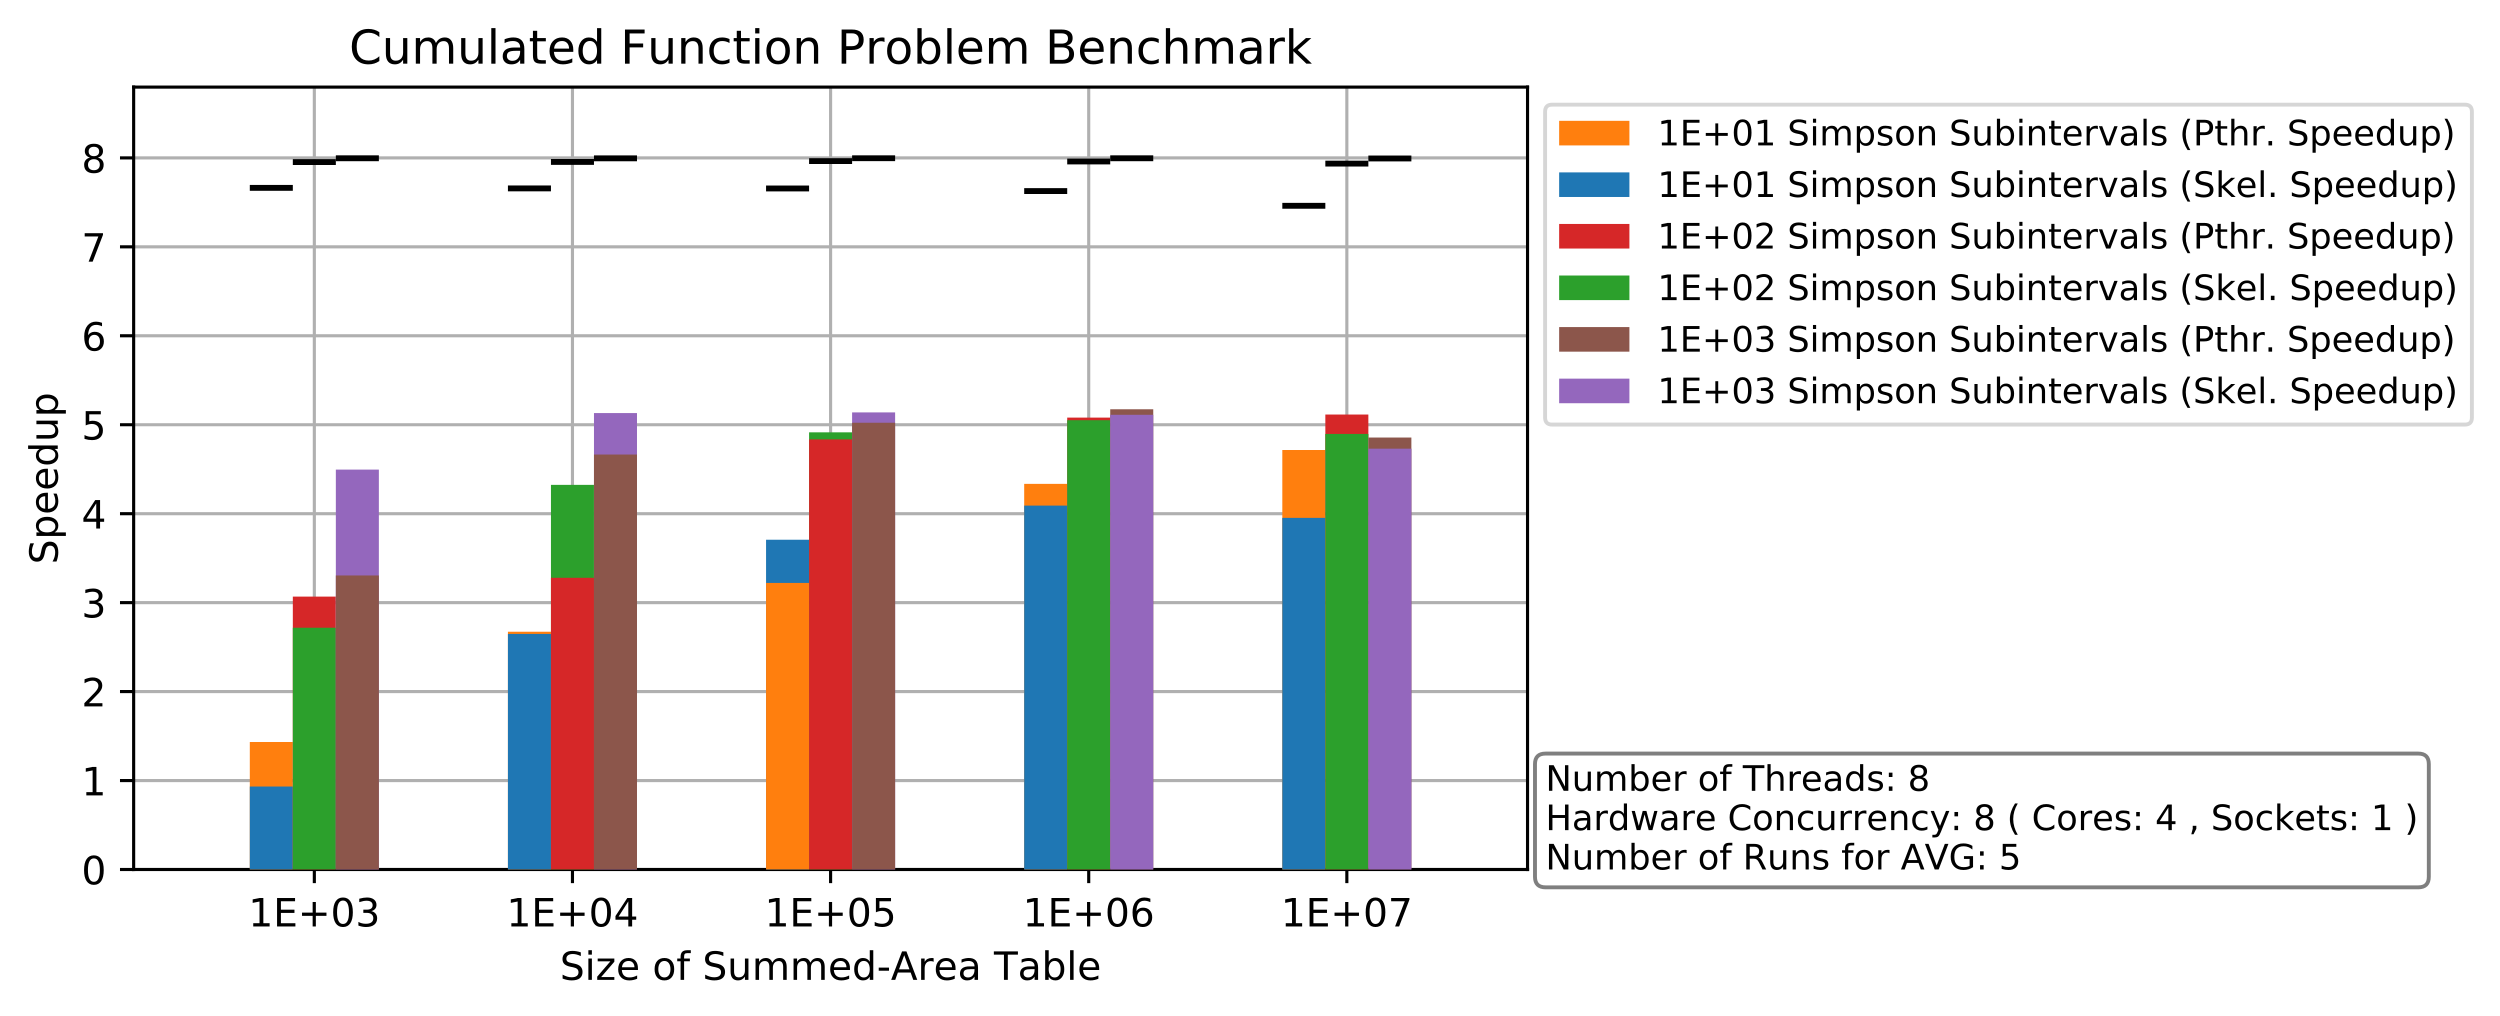 <?xml version="1.0" encoding="utf-8" standalone="no"?>
<!DOCTYPE svg PUBLIC "-//W3C//DTD SVG 1.1//EN"
  "http://www.w3.org/Graphics/SVG/1.1/DTD/svg11.dtd">
<!-- Created with matplotlib (http://matplotlib.org/) -->
<svg height="260.322pt" version="1.1" viewBox="0 0 640.51 260.322" width="640.51pt" xmlns="http://www.w3.org/2000/svg" xmlns:xlink="http://www.w3.org/1999/xlink">
 <defs>
  <style type="text/css">
*{stroke-linecap:butt;stroke-linejoin:round;}
  </style>
 </defs>
 <g id="figure_1">
  <g id="patch_1">
   <path d="M 0 260.322 
L 640.51 260.322 
L 640.51 0 
L 0 0 
z
" style="fill:#ffffff;"/>
  </g>
  <g id="axes_1">
   <g id="patch_2">
    <path d="M 34.241 222.766 
L 391.361 222.766 
L 391.361 22.318 
L 34.241 22.318 
z
" style="fill:#ffffff;"/>
   </g>
   <g id="matplotlib.axis_1">
    <g id="xtick_1">
     <g id="line2d_1">
      <path clip-path="url(#p775469adbf)" d="M 80.534 222.766 
L 80.534 22.318 
" style="fill:none;stroke:#b0b0b0;stroke-linecap:square;stroke-width:0.8;"/>
     </g>
     <g id="line2d_2">
      <defs>
       <path d="M 0 0 
L 0 3.5 
" id="mac8b9be476" style="stroke:#000000;stroke-width:0.8;"/>
      </defs>
      <g>
       <use style="stroke:#000000;stroke-width:0.8;" x="80.534" xlink:href="#mac8b9be476" y="222.766"/>
      </g>
     </g>
     <g id="text_1">
      <!-- 1E+03 -->
      <defs>
       <path d="M 12.406 8.297 
L 28.516 8.297 
L 28.516 63.922 
L 10.984 60.406 
L 10.984 69.391 
L 28.422 72.906 
L 38.281 72.906 
L 38.281 8.297 
L 54.391 8.297 
L 54.391 0 
L 12.406 0 
z
" id="DejaVuSans-31"/>
       <path d="M 9.812 72.906 
L 55.906 72.906 
L 55.906 64.594 
L 19.672 64.594 
L 19.672 43.016 
L 54.391 43.016 
L 54.391 34.719 
L 19.672 34.719 
L 19.672 8.297 
L 56.781 8.297 
L 56.781 0 
L 9.812 0 
z
" id="DejaVuSans-45"/>
       <path d="M 46 62.703 
L 46 35.5 
L 73.188 35.5 
L 73.188 27.203 
L 46 27.203 
L 46 0 
L 37.797 0 
L 37.797 27.203 
L 10.594 27.203 
L 10.594 35.5 
L 37.797 35.5 
L 37.797 62.703 
z
" id="DejaVuSans-2b"/>
       <path d="M 31.781 66.406 
Q 24.172 66.406 20.328 58.906 
Q 16.5 51.422 16.5 36.375 
Q 16.5 21.391 20.328 13.891 
Q 24.172 6.391 31.781 6.391 
Q 39.453 6.391 43.281 13.891 
Q 47.125 21.391 47.125 36.375 
Q 47.125 51.422 43.281 58.906 
Q 39.453 66.406 31.781 66.406 
z
M 31.781 74.219 
Q 44.047 74.219 50.516 64.516 
Q 56.984 54.828 56.984 36.375 
Q 56.984 17.969 50.516 8.266 
Q 44.047 -1.422 31.781 -1.422 
Q 19.531 -1.422 13.062 8.266 
Q 6.594 17.969 6.594 36.375 
Q 6.594 54.828 13.062 64.516 
Q 19.531 74.219 31.781 74.219 
z
" id="DejaVuSans-30"/>
       <path d="M 40.578 39.312 
Q 47.656 37.797 51.625 33 
Q 55.609 28.219 55.609 21.188 
Q 55.609 10.406 48.188 4.484 
Q 40.766 -1.422 27.094 -1.422 
Q 22.516 -1.422 17.656 -0.516 
Q 12.797 0.391 7.625 2.203 
L 7.625 11.719 
Q 11.719 9.328 16.594 8.109 
Q 21.484 6.891 26.812 6.891 
Q 36.078 6.891 40.938 10.547 
Q 45.797 14.203 45.797 21.188 
Q 45.797 27.641 41.281 31.266 
Q 36.766 34.906 28.719 34.906 
L 20.219 34.906 
L 20.219 43.016 
L 29.109 43.016 
Q 36.375 43.016 40.234 45.922 
Q 44.094 48.828 44.094 54.297 
Q 44.094 59.906 40.109 62.906 
Q 36.141 65.922 28.719 65.922 
Q 24.656 65.922 20.016 65.031 
Q 15.375 64.156 9.812 62.312 
L 9.812 71.094 
Q 15.438 72.656 20.344 73.438 
Q 25.25 74.219 29.594 74.219 
Q 40.828 74.219 47.359 69.109 
Q 53.906 64.016 53.906 55.328 
Q 53.906 49.266 50.438 45.094 
Q 46.969 40.922 40.578 39.312 
z
" id="DejaVuSans-33"/>
      </defs>
      <g transform="translate(63.641 237.365)scale(0.1 -0.1)">
       <use xlink:href="#DejaVuSans-31"/>
       <use x="63.623" xlink:href="#DejaVuSans-45"/>
       <use x="126.807" xlink:href="#DejaVuSans-2b"/>
       <use x="210.596" xlink:href="#DejaVuSans-30"/>
       <use x="274.219" xlink:href="#DejaVuSans-33"/>
      </g>
     </g>
    </g>
    <g id="xtick_2">
     <g id="line2d_3">
      <path clip-path="url(#p775469adbf)" d="M 146.667 222.766 
L 146.667 22.318 
" style="fill:none;stroke:#b0b0b0;stroke-linecap:square;stroke-width:0.8;"/>
     </g>
     <g id="line2d_4">
      <g>
       <use style="stroke:#000000;stroke-width:0.8;" x="146.667" xlink:href="#mac8b9be476" y="222.766"/>
      </g>
     </g>
     <g id="text_2">
      <!-- 1E+04 -->
      <defs>
       <path d="M 37.797 64.312 
L 12.891 25.391 
L 37.797 25.391 
z
M 35.203 72.906 
L 47.609 72.906 
L 47.609 25.391 
L 58.016 25.391 
L 58.016 17.188 
L 47.609 17.188 
L 47.609 0 
L 37.797 0 
L 37.797 17.188 
L 4.891 17.188 
L 4.891 26.703 
z
" id="DejaVuSans-34"/>
      </defs>
      <g transform="translate(129.774 237.365)scale(0.1 -0.1)">
       <use xlink:href="#DejaVuSans-31"/>
       <use x="63.623" xlink:href="#DejaVuSans-45"/>
       <use x="126.807" xlink:href="#DejaVuSans-2b"/>
       <use x="210.596" xlink:href="#DejaVuSans-30"/>
       <use x="274.219" xlink:href="#DejaVuSans-34"/>
      </g>
     </g>
    </g>
    <g id="xtick_3">
     <g id="line2d_5">
      <path clip-path="url(#p775469adbf)" d="M 212.801 222.766 
L 212.801 22.318 
" style="fill:none;stroke:#b0b0b0;stroke-linecap:square;stroke-width:0.8;"/>
     </g>
     <g id="line2d_6">
      <g>
       <use style="stroke:#000000;stroke-width:0.8;" x="212.801" xlink:href="#mac8b9be476" y="222.766"/>
      </g>
     </g>
     <g id="text_3">
      <!-- 1E+05 -->
      <defs>
       <path d="M 10.797 72.906 
L 49.516 72.906 
L 49.516 64.594 
L 19.828 64.594 
L 19.828 46.734 
Q 21.969 47.469 24.109 47.828 
Q 26.266 48.188 28.422 48.188 
Q 40.625 48.188 47.75 41.5 
Q 54.891 34.812 54.891 23.391 
Q 54.891 11.625 47.562 5.094 
Q 40.234 -1.422 26.906 -1.422 
Q 22.312 -1.422 17.547 -0.641 
Q 12.797 0.141 7.719 1.703 
L 7.719 11.625 
Q 12.109 9.234 16.797 8.062 
Q 21.484 6.891 26.703 6.891 
Q 35.156 6.891 40.078 11.328 
Q 45.016 15.766 45.016 23.391 
Q 45.016 31 40.078 35.438 
Q 35.156 39.891 26.703 39.891 
Q 22.75 39.891 18.812 39.016 
Q 14.891 38.141 10.797 36.281 
z
" id="DejaVuSans-35"/>
      </defs>
      <g transform="translate(195.908 237.365)scale(0.1 -0.1)">
       <use xlink:href="#DejaVuSans-31"/>
       <use x="63.623" xlink:href="#DejaVuSans-45"/>
       <use x="126.807" xlink:href="#DejaVuSans-2b"/>
       <use x="210.596" xlink:href="#DejaVuSans-30"/>
       <use x="274.219" xlink:href="#DejaVuSans-35"/>
      </g>
     </g>
    </g>
    <g id="xtick_4">
     <g id="line2d_7">
      <path clip-path="url(#p775469adbf)" d="M 278.934 222.766 
L 278.934 22.318 
" style="fill:none;stroke:#b0b0b0;stroke-linecap:square;stroke-width:0.8;"/>
     </g>
     <g id="line2d_8">
      <g>
       <use style="stroke:#000000;stroke-width:0.8;" x="278.934" xlink:href="#mac8b9be476" y="222.766"/>
      </g>
     </g>
     <g id="text_4">
      <!-- 1E+06 -->
      <defs>
       <path d="M 33.016 40.375 
Q 26.375 40.375 22.484 35.828 
Q 18.609 31.297 18.609 23.391 
Q 18.609 15.531 22.484 10.953 
Q 26.375 6.391 33.016 6.391 
Q 39.656 6.391 43.531 10.953 
Q 47.406 15.531 47.406 23.391 
Q 47.406 31.297 43.531 35.828 
Q 39.656 40.375 33.016 40.375 
z
M 52.594 71.297 
L 52.594 62.312 
Q 48.875 64.062 45.094 64.984 
Q 41.312 65.922 37.594 65.922 
Q 27.828 65.922 22.672 59.328 
Q 17.531 52.734 16.797 39.406 
Q 19.672 43.656 24.016 45.922 
Q 28.375 48.188 33.594 48.188 
Q 44.578 48.188 50.953 41.516 
Q 57.328 34.859 57.328 23.391 
Q 57.328 12.156 50.688 5.359 
Q 44.047 -1.422 33.016 -1.422 
Q 20.359 -1.422 13.672 8.266 
Q 6.984 17.969 6.984 36.375 
Q 6.984 53.656 15.188 63.938 
Q 23.391 74.219 37.203 74.219 
Q 40.922 74.219 44.703 73.484 
Q 48.484 72.75 52.594 71.297 
z
" id="DejaVuSans-36"/>
      </defs>
      <g transform="translate(262.041 237.365)scale(0.1 -0.1)">
       <use xlink:href="#DejaVuSans-31"/>
       <use x="63.623" xlink:href="#DejaVuSans-45"/>
       <use x="126.807" xlink:href="#DejaVuSans-2b"/>
       <use x="210.596" xlink:href="#DejaVuSans-30"/>
       <use x="274.219" xlink:href="#DejaVuSans-36"/>
      </g>
     </g>
    </g>
    <g id="xtick_5">
     <g id="line2d_9">
      <path clip-path="url(#p775469adbf)" d="M 345.067 222.766 
L 345.067 22.318 
" style="fill:none;stroke:#b0b0b0;stroke-linecap:square;stroke-width:0.8;"/>
     </g>
     <g id="line2d_10">
      <g>
       <use style="stroke:#000000;stroke-width:0.8;" x="345.067" xlink:href="#mac8b9be476" y="222.766"/>
      </g>
     </g>
     <g id="text_5">
      <!-- 1E+07 -->
      <defs>
       <path d="M 8.203 72.906 
L 55.078 72.906 
L 55.078 68.703 
L 28.609 0 
L 18.312 0 
L 43.219 64.594 
L 8.203 64.594 
z
" id="DejaVuSans-37"/>
      </defs>
      <g transform="translate(328.174 237.365)scale(0.1 -0.1)">
       <use xlink:href="#DejaVuSans-31"/>
       <use x="63.623" xlink:href="#DejaVuSans-45"/>
       <use x="126.807" xlink:href="#DejaVuSans-2b"/>
       <use x="210.596" xlink:href="#DejaVuSans-30"/>
       <use x="274.219" xlink:href="#DejaVuSans-37"/>
      </g>
     </g>
    </g>
    <g id="text_6">
     <!-- Size of Summed-Area Table -->
     <defs>
      <path d="M 53.516 70.516 
L 53.516 60.891 
Q 47.906 63.578 42.922 64.891 
Q 37.938 66.219 33.297 66.219 
Q 25.25 66.219 20.875 63.094 
Q 16.5 59.969 16.5 54.203 
Q 16.5 49.359 19.406 46.891 
Q 22.312 44.438 30.422 42.922 
L 36.375 41.703 
Q 47.406 39.594 52.656 34.297 
Q 57.906 29 57.906 20.125 
Q 57.906 9.516 50.797 4.047 
Q 43.703 -1.422 29.984 -1.422 
Q 24.812 -1.422 18.969 -0.25 
Q 13.141 0.922 6.891 3.219 
L 6.891 13.375 
Q 12.891 10.016 18.656 8.297 
Q 24.422 6.594 29.984 6.594 
Q 38.422 6.594 43.016 9.906 
Q 47.609 13.234 47.609 19.391 
Q 47.609 24.75 44.312 27.781 
Q 41.016 30.812 33.5 32.328 
L 27.484 33.5 
Q 16.453 35.688 11.516 40.375 
Q 6.594 45.062 6.594 53.422 
Q 6.594 63.094 13.406 68.656 
Q 20.219 74.219 32.172 74.219 
Q 37.312 74.219 42.625 73.281 
Q 47.953 72.359 53.516 70.516 
z
" id="DejaVuSans-53"/>
      <path d="M 9.422 54.688 
L 18.406 54.688 
L 18.406 0 
L 9.422 0 
z
M 9.422 75.984 
L 18.406 75.984 
L 18.406 64.594 
L 9.422 64.594 
z
" id="DejaVuSans-69"/>
      <path d="M 5.516 54.688 
L 48.188 54.688 
L 48.188 46.484 
L 14.406 7.172 
L 48.188 7.172 
L 48.188 0 
L 4.297 0 
L 4.297 8.203 
L 38.094 47.516 
L 5.516 47.516 
z
" id="DejaVuSans-7a"/>
      <path d="M 56.203 29.594 
L 56.203 25.203 
L 14.891 25.203 
Q 15.484 15.922 20.484 11.062 
Q 25.484 6.203 34.422 6.203 
Q 39.594 6.203 44.453 7.469 
Q 49.312 8.734 54.109 11.281 
L 54.109 2.781 
Q 49.266 0.734 44.188 -0.344 
Q 39.109 -1.422 33.891 -1.422 
Q 20.797 -1.422 13.156 6.188 
Q 5.516 13.812 5.516 26.812 
Q 5.516 40.234 12.766 48.109 
Q 20.016 56 32.328 56 
Q 43.359 56 49.781 48.891 
Q 56.203 41.797 56.203 29.594 
z
M 47.219 32.234 
Q 47.125 39.594 43.094 43.984 
Q 39.062 48.391 32.422 48.391 
Q 24.906 48.391 20.391 44.141 
Q 15.875 39.891 15.188 32.172 
z
" id="DejaVuSans-65"/>
      <path id="DejaVuSans-20"/>
      <path d="M 30.609 48.391 
Q 23.391 48.391 19.188 42.75 
Q 14.984 37.109 14.984 27.297 
Q 14.984 17.484 19.156 11.844 
Q 23.344 6.203 30.609 6.203 
Q 37.797 6.203 41.984 11.859 
Q 46.188 17.531 46.188 27.297 
Q 46.188 37.016 41.984 42.703 
Q 37.797 48.391 30.609 48.391 
z
M 30.609 56 
Q 42.328 56 49.016 48.375 
Q 55.719 40.766 55.719 27.297 
Q 55.719 13.875 49.016 6.219 
Q 42.328 -1.422 30.609 -1.422 
Q 18.844 -1.422 12.172 6.219 
Q 5.516 13.875 5.516 27.297 
Q 5.516 40.766 12.172 48.375 
Q 18.844 56 30.609 56 
z
" id="DejaVuSans-6f"/>
      <path d="M 37.109 75.984 
L 37.109 68.5 
L 28.516 68.5 
Q 23.688 68.5 21.797 66.547 
Q 19.922 64.594 19.922 59.516 
L 19.922 54.688 
L 34.719 54.688 
L 34.719 47.703 
L 19.922 47.703 
L 19.922 0 
L 10.891 0 
L 10.891 47.703 
L 2.297 47.703 
L 2.297 54.688 
L 10.891 54.688 
L 10.891 58.5 
Q 10.891 67.625 15.141 71.797 
Q 19.391 75.984 28.609 75.984 
z
" id="DejaVuSans-66"/>
      <path d="M 8.5 21.578 
L 8.5 54.688 
L 17.484 54.688 
L 17.484 21.922 
Q 17.484 14.156 20.5 10.266 
Q 23.531 6.391 29.594 6.391 
Q 36.859 6.391 41.078 11.031 
Q 45.312 15.672 45.312 23.688 
L 45.312 54.688 
L 54.297 54.688 
L 54.297 0 
L 45.312 0 
L 45.312 8.406 
Q 42.047 3.422 37.719 1 
Q 33.406 -1.422 27.688 -1.422 
Q 18.266 -1.422 13.375 4.438 
Q 8.5 10.297 8.5 21.578 
z
M 31.109 56 
z
" id="DejaVuSans-75"/>
      <path d="M 52 44.188 
Q 55.375 50.25 60.062 53.125 
Q 64.75 56 71.094 56 
Q 79.641 56 84.281 50.016 
Q 88.922 44.047 88.922 33.016 
L 88.922 0 
L 79.891 0 
L 79.891 32.719 
Q 79.891 40.578 77.094 44.375 
Q 74.312 48.188 68.609 48.188 
Q 61.625 48.188 57.562 43.547 
Q 53.516 38.922 53.516 30.906 
L 53.516 0 
L 44.484 0 
L 44.484 32.719 
Q 44.484 40.625 41.703 44.406 
Q 38.922 48.188 33.109 48.188 
Q 26.219 48.188 22.156 43.531 
Q 18.109 38.875 18.109 30.906 
L 18.109 0 
L 9.078 0 
L 9.078 54.688 
L 18.109 54.688 
L 18.109 46.188 
Q 21.188 51.219 25.484 53.609 
Q 29.781 56 35.688 56 
Q 41.656 56 45.828 52.969 
Q 50 49.953 52 44.188 
z
" id="DejaVuSans-6d"/>
      <path d="M 45.406 46.391 
L 45.406 75.984 
L 54.391 75.984 
L 54.391 0 
L 45.406 0 
L 45.406 8.203 
Q 42.578 3.328 38.25 0.953 
Q 33.938 -1.422 27.875 -1.422 
Q 17.969 -1.422 11.734 6.484 
Q 5.516 14.406 5.516 27.297 
Q 5.516 40.188 11.734 48.094 
Q 17.969 56 27.875 56 
Q 33.938 56 38.25 53.625 
Q 42.578 51.266 45.406 46.391 
z
M 14.797 27.297 
Q 14.797 17.391 18.875 11.75 
Q 22.953 6.109 30.078 6.109 
Q 37.203 6.109 41.297 11.75 
Q 45.406 17.391 45.406 27.297 
Q 45.406 37.203 41.297 42.844 
Q 37.203 48.484 30.078 48.484 
Q 22.953 48.484 18.875 42.844 
Q 14.797 37.203 14.797 27.297 
z
" id="DejaVuSans-64"/>
      <path d="M 4.891 31.391 
L 31.203 31.391 
L 31.203 23.391 
L 4.891 23.391 
z
" id="DejaVuSans-2d"/>
      <path d="M 34.188 63.188 
L 20.797 26.906 
L 47.609 26.906 
z
M 28.609 72.906 
L 39.797 72.906 
L 67.578 0 
L 57.328 0 
L 50.688 18.703 
L 17.828 18.703 
L 11.188 0 
L 0.781 0 
z
" id="DejaVuSans-41"/>
      <path d="M 41.109 46.297 
Q 39.594 47.172 37.812 47.578 
Q 36.031 48 33.891 48 
Q 26.266 48 22.188 43.047 
Q 18.109 38.094 18.109 28.812 
L 18.109 0 
L 9.078 0 
L 9.078 54.688 
L 18.109 54.688 
L 18.109 46.188 
Q 20.953 51.172 25.484 53.578 
Q 30.031 56 36.531 56 
Q 37.453 56 38.578 55.875 
Q 39.703 55.766 41.062 55.516 
z
" id="DejaVuSans-72"/>
      <path d="M 34.281 27.484 
Q 23.391 27.484 19.188 25 
Q 14.984 22.516 14.984 16.5 
Q 14.984 11.719 18.141 8.906 
Q 21.297 6.109 26.703 6.109 
Q 34.188 6.109 38.703 11.406 
Q 43.219 16.703 43.219 25.484 
L 43.219 27.484 
z
M 52.203 31.203 
L 52.203 0 
L 43.219 0 
L 43.219 8.297 
Q 40.141 3.328 35.547 0.953 
Q 30.953 -1.422 24.312 -1.422 
Q 15.922 -1.422 10.953 3.297 
Q 6 8.016 6 15.922 
Q 6 25.141 12.172 29.828 
Q 18.359 34.516 30.609 34.516 
L 43.219 34.516 
L 43.219 35.406 
Q 43.219 41.609 39.141 45 
Q 35.062 48.391 27.688 48.391 
Q 23 48.391 18.547 47.266 
Q 14.109 46.141 10.016 43.891 
L 10.016 52.203 
Q 14.938 54.109 19.578 55.047 
Q 24.219 56 28.609 56 
Q 40.484 56 46.344 49.844 
Q 52.203 43.703 52.203 31.203 
z
" id="DejaVuSans-61"/>
      <path d="M -0.297 72.906 
L 61.375 72.906 
L 61.375 64.594 
L 35.5 64.594 
L 35.5 0 
L 25.594 0 
L 25.594 64.594 
L -0.297 64.594 
z
" id="DejaVuSans-54"/>
      <path d="M 48.688 27.297 
Q 48.688 37.203 44.609 42.844 
Q 40.531 48.484 33.406 48.484 
Q 26.266 48.484 22.188 42.844 
Q 18.109 37.203 18.109 27.297 
Q 18.109 17.391 22.188 11.75 
Q 26.266 6.109 33.406 6.109 
Q 40.531 6.109 44.609 11.75 
Q 48.688 17.391 48.688 27.297 
z
M 18.109 46.391 
Q 20.953 51.266 25.266 53.625 
Q 29.594 56 35.594 56 
Q 45.562 56 51.781 48.094 
Q 58.016 40.188 58.016 27.297 
Q 58.016 14.406 51.781 6.484 
Q 45.562 -1.422 35.594 -1.422 
Q 29.594 -1.422 25.266 0.953 
Q 20.953 3.328 18.109 8.203 
L 18.109 0 
L 9.078 0 
L 9.078 75.984 
L 18.109 75.984 
z
" id="DejaVuSans-62"/>
      <path d="M 9.422 75.984 
L 18.406 75.984 
L 18.406 0 
L 9.422 0 
z
" id="DejaVuSans-6c"/>
     </defs>
     <g transform="translate(143.453 251.043)scale(0.1 -0.1)">
      <use xlink:href="#DejaVuSans-53"/>
      <use x="63.477" xlink:href="#DejaVuSans-69"/>
      <use x="91.26" xlink:href="#DejaVuSans-7a"/>
      <use x="143.75" xlink:href="#DejaVuSans-65"/>
      <use x="205.273" xlink:href="#DejaVuSans-20"/>
      <use x="237.061" xlink:href="#DejaVuSans-6f"/>
      <use x="298.242" xlink:href="#DejaVuSans-66"/>
      <use x="333.447" xlink:href="#DejaVuSans-20"/>
      <use x="365.234" xlink:href="#DejaVuSans-53"/>
      <use x="428.711" xlink:href="#DejaVuSans-75"/>
      <use x="492.09" xlink:href="#DejaVuSans-6d"/>
      <use x="589.502" xlink:href="#DejaVuSans-6d"/>
      <use x="686.914" xlink:href="#DejaVuSans-65"/>
      <use x="748.438" xlink:href="#DejaVuSans-64"/>
      <use x="811.914" xlink:href="#DejaVuSans-2d"/>
      <use x="847.967" xlink:href="#DejaVuSans-41"/>
      <use x="916.375" xlink:href="#DejaVuSans-72"/>
      <use x="957.457" xlink:href="#DejaVuSans-65"/>
      <use x="1018.98" xlink:href="#DejaVuSans-61"/>
      <use x="1080.26" xlink:href="#DejaVuSans-20"/>
      <use x="1112.047" xlink:href="#DejaVuSans-54"/>
      <use x="1172.881" xlink:href="#DejaVuSans-61"/>
      <use x="1234.16" xlink:href="#DejaVuSans-62"/>
      <use x="1297.637" xlink:href="#DejaVuSans-6c"/>
      <use x="1325.42" xlink:href="#DejaVuSans-65"/>
     </g>
    </g>
   </g>
   <g id="matplotlib.axis_2">
    <g id="ytick_1">
     <g id="line2d_11">
      <path clip-path="url(#p775469adbf)" d="M 34.241 222.766 
L 391.361 222.766 
" style="fill:none;stroke:#b0b0b0;stroke-linecap:square;stroke-width:0.8;"/>
     </g>
     <g id="line2d_12">
      <defs>
       <path d="M 0 0 
L -3.5 0 
" id="m87fae11737" style="stroke:#000000;stroke-width:0.8;"/>
      </defs>
      <g>
       <use style="stroke:#000000;stroke-width:0.8;" x="34.241" xlink:href="#m87fae11737" y="222.766"/>
      </g>
     </g>
     <g id="text_7">
      <!-- 0 -->
      <g transform="translate(20.878 226.565)scale(0.1 -0.1)">
       <use xlink:href="#DejaVuSans-30"/>
      </g>
     </g>
    </g>
    <g id="ytick_2">
     <g id="line2d_13">
      <path clip-path="url(#p775469adbf)" d="M 34.241 199.977 
L 391.361 199.977 
" style="fill:none;stroke:#b0b0b0;stroke-linecap:square;stroke-width:0.8;"/>
     </g>
     <g id="line2d_14">
      <g>
       <use style="stroke:#000000;stroke-width:0.8;" x="34.241" xlink:href="#m87fae11737" y="199.977"/>
      </g>
     </g>
     <g id="text_8">
      <!-- 1 -->
      <g transform="translate(20.878 203.776)scale(0.1 -0.1)">
       <use xlink:href="#DejaVuSans-31"/>
      </g>
     </g>
    </g>
    <g id="ytick_3">
     <g id="line2d_15">
      <path clip-path="url(#p775469adbf)" d="M 34.241 177.187 
L 391.361 177.187 
" style="fill:none;stroke:#b0b0b0;stroke-linecap:square;stroke-width:0.8;"/>
     </g>
     <g id="line2d_16">
      <g>
       <use style="stroke:#000000;stroke-width:0.8;" x="34.241" xlink:href="#m87fae11737" y="177.187"/>
      </g>
     </g>
     <g id="text_9">
      <!-- 2 -->
      <defs>
       <path d="M 19.188 8.297 
L 53.609 8.297 
L 53.609 0 
L 7.328 0 
L 7.328 8.297 
Q 12.938 14.109 22.625 23.891 
Q 32.328 33.688 34.812 36.531 
Q 39.547 41.844 41.422 45.531 
Q 43.312 49.219 43.312 52.781 
Q 43.312 58.594 39.234 62.25 
Q 35.156 65.922 28.609 65.922 
Q 23.969 65.922 18.812 64.312 
Q 13.672 62.703 7.812 59.422 
L 7.812 69.391 
Q 13.766 71.781 18.938 73 
Q 24.125 74.219 28.422 74.219 
Q 39.75 74.219 46.484 68.547 
Q 53.219 62.891 53.219 53.422 
Q 53.219 48.922 51.531 44.891 
Q 49.859 40.875 45.406 35.406 
Q 44.188 33.984 37.641 27.219 
Q 31.109 20.453 19.188 8.297 
z
" id="DejaVuSans-32"/>
      </defs>
      <g transform="translate(20.878 180.986)scale(0.1 -0.1)">
       <use xlink:href="#DejaVuSans-32"/>
      </g>
     </g>
    </g>
    <g id="ytick_4">
     <g id="line2d_17">
      <path clip-path="url(#p775469adbf)" d="M 34.241 154.397 
L 391.361 154.397 
" style="fill:none;stroke:#b0b0b0;stroke-linecap:square;stroke-width:0.8;"/>
     </g>
     <g id="line2d_18">
      <g>
       <use style="stroke:#000000;stroke-width:0.8;" x="34.241" xlink:href="#m87fae11737" y="154.397"/>
      </g>
     </g>
     <g id="text_10">
      <!-- 3 -->
      <g transform="translate(20.878 158.197)scale(0.1 -0.1)">
       <use xlink:href="#DejaVuSans-33"/>
      </g>
     </g>
    </g>
    <g id="ytick_5">
     <g id="line2d_19">
      <path clip-path="url(#p775469adbf)" d="M 34.241 131.608 
L 391.361 131.608 
" style="fill:none;stroke:#b0b0b0;stroke-linecap:square;stroke-width:0.8;"/>
     </g>
     <g id="line2d_20">
      <g>
       <use style="stroke:#000000;stroke-width:0.8;" x="34.241" xlink:href="#m87fae11737" y="131.608"/>
      </g>
     </g>
     <g id="text_11">
      <!-- 4 -->
      <g transform="translate(20.878 135.407)scale(0.1 -0.1)">
       <use xlink:href="#DejaVuSans-34"/>
      </g>
     </g>
    </g>
    <g id="ytick_6">
     <g id="line2d_21">
      <path clip-path="url(#p775469adbf)" d="M 34.241 108.818 
L 391.361 108.818 
" style="fill:none;stroke:#b0b0b0;stroke-linecap:square;stroke-width:0.8;"/>
     </g>
     <g id="line2d_22">
      <g>
       <use style="stroke:#000000;stroke-width:0.8;" x="34.241" xlink:href="#m87fae11737" y="108.818"/>
      </g>
     </g>
     <g id="text_12">
      <!-- 5 -->
      <g transform="translate(20.878 112.617)scale(0.1 -0.1)">
       <use xlink:href="#DejaVuSans-35"/>
      </g>
     </g>
    </g>
    <g id="ytick_7">
     <g id="line2d_23">
      <path clip-path="url(#p775469adbf)" d="M 34.241 86.029 
L 391.361 86.029 
" style="fill:none;stroke:#b0b0b0;stroke-linecap:square;stroke-width:0.8;"/>
     </g>
     <g id="line2d_24">
      <g>
       <use style="stroke:#000000;stroke-width:0.8;" x="34.241" xlink:href="#m87fae11737" y="86.029"/>
      </g>
     </g>
     <g id="text_13">
      <!-- 6 -->
      <g transform="translate(20.878 89.828)scale(0.1 -0.1)">
       <use xlink:href="#DejaVuSans-36"/>
      </g>
     </g>
    </g>
    <g id="ytick_8">
     <g id="line2d_25">
      <path clip-path="url(#p775469adbf)" d="M 34.241 63.239 
L 391.361 63.239 
" style="fill:none;stroke:#b0b0b0;stroke-linecap:square;stroke-width:0.8;"/>
     </g>
     <g id="line2d_26">
      <g>
       <use style="stroke:#000000;stroke-width:0.8;" x="34.241" xlink:href="#m87fae11737" y="63.239"/>
      </g>
     </g>
     <g id="text_14">
      <!-- 7 -->
      <g transform="translate(20.878 67.038)scale(0.1 -0.1)">
       <use xlink:href="#DejaVuSans-37"/>
      </g>
     </g>
    </g>
    <g id="ytick_9">
     <g id="line2d_27">
      <path clip-path="url(#p775469adbf)" d="M 34.241 40.449 
L 391.361 40.449 
" style="fill:none;stroke:#b0b0b0;stroke-linecap:square;stroke-width:0.8;"/>
     </g>
     <g id="line2d_28">
      <g>
       <use style="stroke:#000000;stroke-width:0.8;" x="34.241" xlink:href="#m87fae11737" y="40.449"/>
      </g>
     </g>
     <g id="text_15">
      <!-- 8 -->
      <defs>
       <path d="M 31.781 34.625 
Q 24.75 34.625 20.719 30.859 
Q 16.703 27.094 16.703 20.516 
Q 16.703 13.922 20.719 10.156 
Q 24.75 6.391 31.781 6.391 
Q 38.812 6.391 42.859 10.172 
Q 46.922 13.969 46.922 20.516 
Q 46.922 27.094 42.891 30.859 
Q 38.875 34.625 31.781 34.625 
z
M 21.922 38.812 
Q 15.578 40.375 12.031 44.719 
Q 8.5 49.078 8.5 55.328 
Q 8.5 64.062 14.719 69.141 
Q 20.953 74.219 31.781 74.219 
Q 42.672 74.219 48.875 69.141 
Q 55.078 64.062 55.078 55.328 
Q 55.078 49.078 51.531 44.719 
Q 48 40.375 41.703 38.812 
Q 48.828 37.156 52.797 32.312 
Q 56.781 27.484 56.781 20.516 
Q 56.781 9.906 50.312 4.234 
Q 43.844 -1.422 31.781 -1.422 
Q 19.734 -1.422 13.25 4.234 
Q 6.781 9.906 6.781 20.516 
Q 6.781 27.484 10.781 32.312 
Q 14.797 37.156 21.922 38.812 
z
M 18.312 54.391 
Q 18.312 48.734 21.844 45.562 
Q 25.391 42.391 31.781 42.391 
Q 38.141 42.391 41.719 45.562 
Q 45.312 48.734 45.312 54.391 
Q 45.312 60.062 41.719 63.234 
Q 38.141 66.406 31.781 66.406 
Q 25.391 66.406 21.844 63.234 
Q 18.312 60.062 18.312 54.391 
z
" id="DejaVuSans-38"/>
      </defs>
      <g transform="translate(20.878 44.249)scale(0.1 -0.1)">
       <use xlink:href="#DejaVuSans-38"/>
      </g>
     </g>
    </g>
    <g id="text_16">
     <!-- Speedup -->
     <defs>
      <path d="M 18.109 8.203 
L 18.109 -20.797 
L 9.078 -20.797 
L 9.078 54.688 
L 18.109 54.688 
L 18.109 46.391 
Q 20.953 51.266 25.266 53.625 
Q 29.594 56 35.594 56 
Q 45.562 56 51.781 48.094 
Q 58.016 40.188 58.016 27.297 
Q 58.016 14.406 51.781 6.484 
Q 45.562 -1.422 35.594 -1.422 
Q 29.594 -1.422 25.266 0.953 
Q 20.953 3.328 18.109 8.203 
z
M 48.688 27.297 
Q 48.688 37.203 44.609 42.844 
Q 40.531 48.484 33.406 48.484 
Q 26.266 48.484 22.188 42.844 
Q 18.109 37.203 18.109 27.297 
Q 18.109 17.391 22.188 11.75 
Q 26.266 6.109 33.406 6.109 
Q 40.531 6.109 44.609 11.75 
Q 48.688 17.391 48.688 27.297 
z
" id="DejaVuSans-70"/>
     </defs>
     <g transform="translate(14.798 144.561)rotate(-90)scale(0.1 -0.1)">
      <use xlink:href="#DejaVuSans-53"/>
      <use x="63.477" xlink:href="#DejaVuSans-70"/>
      <use x="126.953" xlink:href="#DejaVuSans-65"/>
      <use x="188.477" xlink:href="#DejaVuSans-65"/>
      <use x="250" xlink:href="#DejaVuSans-64"/>
      <use x="313.477" xlink:href="#DejaVuSans-75"/>
      <use x="376.855" xlink:href="#DejaVuSans-70"/>
     </g>
    </g>
   </g>
   <g id="LineCollection_1">
    <path clip-path="url(#p775469adbf)" d="M 64.001 48.131 
L 75.023 48.131 
" style="fill:none;stroke:#000000;stroke-width:1.5;"/>
    <path clip-path="url(#p775469adbf)" d="M 130.134 48.263 
L 141.156 48.263 
" style="fill:none;stroke:#000000;stroke-width:1.5;"/>
    <path clip-path="url(#p775469adbf)" d="M 196.267 48.29 
L 207.29 48.29 
" style="fill:none;stroke:#000000;stroke-width:1.5;"/>
    <path clip-path="url(#p775469adbf)" d="M 262.401 48.951 
L 273.423 48.951 
" style="fill:none;stroke:#000000;stroke-width:1.5;"/>
    <path clip-path="url(#p775469adbf)" d="M 328.534 52.721 
L 339.556 52.721 
" style="fill:none;stroke:#000000;stroke-width:1.5;"/>
   </g>
   <g id="LineCollection_2">
    <path clip-path="url(#p775469adbf)" d="M 75.023 41.522 
L 86.045 41.522 
" style="fill:none;stroke:#000000;stroke-width:1.5;"/>
    <path clip-path="url(#p775469adbf)" d="M 141.156 41.493 
L 152.178 41.493 
" style="fill:none;stroke:#000000;stroke-width:1.5;"/>
    <path clip-path="url(#p775469adbf)" d="M 207.29 41.273 
L 218.312 41.273 
" style="fill:none;stroke:#000000;stroke-width:1.5;"/>
    <path clip-path="url(#p775469adbf)" d="M 273.423 41.376 
L 284.445 41.376 
" style="fill:none;stroke:#000000;stroke-width:1.5;"/>
    <path clip-path="url(#p775469adbf)" d="M 339.556 41.916 
L 350.578 41.916 
" style="fill:none;stroke:#000000;stroke-width:1.5;"/>
   </g>
   <g id="LineCollection_3">
    <path clip-path="url(#p775469adbf)" d="M 86.045 40.554 
L 97.067 40.554 
" style="fill:none;stroke:#000000;stroke-width:1.5;"/>
    <path clip-path="url(#p775469adbf)" d="M 152.178 40.559 
L 163.201 40.559 
" style="fill:none;stroke:#000000;stroke-width:1.5;"/>
    <path clip-path="url(#p775469adbf)" d="M 218.312 40.541 
L 229.334 40.541 
" style="fill:none;stroke:#000000;stroke-width:1.5;"/>
    <path clip-path="url(#p775469adbf)" d="M 284.445 40.544 
L 295.467 40.544 
" style="fill:none;stroke:#000000;stroke-width:1.5;"/>
    <path clip-path="url(#p775469adbf)" d="M 350.578 40.606 
L 361.601 40.606 
" style="fill:none;stroke:#000000;stroke-width:1.5;"/>
   </g>
   <g id="patch_3">
    <path d="M 34.241 222.766 
L 34.241 22.318 
" style="fill:none;stroke:#000000;stroke-linecap:square;stroke-linejoin:miter;stroke-width:0.8;"/>
   </g>
   <g id="patch_4">
    <path d="M 391.361 222.766 
L 391.361 22.318 
" style="fill:none;stroke:#000000;stroke-linecap:square;stroke-linejoin:miter;stroke-width:0.8;"/>
   </g>
   <g id="patch_5">
    <path d="M 34.241 222.766 
L 391.361 222.766 
" style="fill:none;stroke:#000000;stroke-linecap:square;stroke-linejoin:miter;stroke-width:0.8;"/>
   </g>
   <g id="patch_6">
    <path d="M 34.241 22.318 
L 391.361 22.318 
" style="fill:none;stroke:#000000;stroke-linecap:square;stroke-linejoin:miter;stroke-width:0.8;"/>
   </g>
   <g id="patch_7">
    <path clip-path="url(#p775469adbf)" d="M 64.001 222.766 
L 75.023 222.766 
L 75.023 222.766 
L 64.001 222.766 
z
" style="fill:#1f77b4;"/>
   </g>
   <g id="patch_8">
    <path clip-path="url(#p775469adbf)" d="M 130.134 222.766 
L 141.156 222.766 
L 141.156 222.766 
L 130.134 222.766 
z
" style="fill:#1f77b4;"/>
   </g>
   <g id="patch_9">
    <path clip-path="url(#p775469adbf)" d="M 196.267 222.766 
L 207.29 222.766 
L 207.29 138.279 
L 196.267 138.279 
z
" style="fill:#1f77b4;"/>
   </g>
   <g id="patch_10">
    <path clip-path="url(#p775469adbf)" d="M 262.401 222.766 
L 273.423 222.766 
L 273.423 222.766 
L 262.401 222.766 
z
" style="fill:#1f77b4;"/>
   </g>
   <g id="patch_11">
    <path clip-path="url(#p775469adbf)" d="M 328.534 222.766 
L 339.556 222.766 
L 339.556 222.766 
L 328.534 222.766 
z
" style="fill:#1f77b4;"/>
   </g>
   <g id="patch_12">
    <path clip-path="url(#p775469adbf)" d="M 64.001 222.766 
L 75.023 222.766 
L 75.023 190.104 
L 64.001 190.104 
z
" style="fill:#ff7f0e;"/>
   </g>
   <g id="patch_13">
    <path clip-path="url(#p775469adbf)" d="M 130.134 222.766 
L 141.156 222.766 
L 141.156 161.852 
L 130.134 161.852 
z
" style="fill:#ff7f0e;"/>
   </g>
   <g id="patch_14">
    <path clip-path="url(#p775469adbf)" d="M 196.267 222.766 
L 207.29 222.766 
L 207.29 149.357 
L 196.267 149.357 
z
" style="fill:#ff7f0e;"/>
   </g>
   <g id="patch_15">
    <path clip-path="url(#p775469adbf)" d="M 262.401 222.766 
L 273.423 222.766 
L 273.423 123.965 
L 262.401 123.965 
z
" style="fill:#ff7f0e;"/>
   </g>
   <g id="patch_16">
    <path clip-path="url(#p775469adbf)" d="M 328.534 222.766 
L 339.556 222.766 
L 339.556 115.295 
L 328.534 115.295 
z
" style="fill:#ff7f0e;"/>
   </g>
   <g id="patch_17">
    <path clip-path="url(#p775469adbf)" d="M 64.001 222.766 
L 75.023 222.766 
L 75.023 201.516 
L 64.001 201.516 
z
" style="fill:#1f77b4;"/>
   </g>
   <g id="patch_18">
    <path clip-path="url(#p775469adbf)" d="M 130.134 222.766 
L 141.156 222.766 
L 141.156 162.416 
L 130.134 162.416 
z
" style="fill:#1f77b4;"/>
   </g>
   <g id="patch_19">
    <path clip-path="url(#p775469adbf)" d="M 196.267 222.766 
L 207.29 222.766 
L 207.29 222.766 
L 196.267 222.766 
z
" style="fill:#1f77b4;"/>
   </g>
   <g id="patch_20">
    <path clip-path="url(#p775469adbf)" d="M 262.401 222.766 
L 273.423 222.766 
L 273.423 129.53 
L 262.401 129.53 
z
" style="fill:#1f77b4;"/>
   </g>
   <g id="patch_21">
    <path clip-path="url(#p775469adbf)" d="M 328.534 222.766 
L 339.556 222.766 
L 339.556 132.676 
L 328.534 132.676 
z
" style="fill:#1f77b4;"/>
   </g>
   <g id="patch_22">
    <path clip-path="url(#p775469adbf)" d="M 75.023 222.766 
L 86.045 222.766 
L 86.045 222.766 
L 75.023 222.766 
z
" style="fill:#2ca02c;"/>
   </g>
   <g id="patch_23">
    <path clip-path="url(#p775469adbf)" d="M 141.156 222.766 
L 152.178 222.766 
L 152.178 124.223 
L 141.156 124.223 
z
" style="fill:#2ca02c;"/>
   </g>
   <g id="patch_24">
    <path clip-path="url(#p775469adbf)" d="M 207.29 222.766 
L 218.312 222.766 
L 218.312 110.759 
L 207.29 110.759 
z
" style="fill:#2ca02c;"/>
   </g>
   <g id="patch_25">
    <path clip-path="url(#p775469adbf)" d="M 273.423 222.766 
L 284.445 222.766 
L 284.445 222.766 
L 273.423 222.766 
z
" style="fill:#2ca02c;"/>
   </g>
   <g id="patch_26">
    <path clip-path="url(#p775469adbf)" d="M 339.556 222.766 
L 350.578 222.766 
L 350.578 222.766 
L 339.556 222.766 
z
" style="fill:#2ca02c;"/>
   </g>
   <g id="patch_27">
    <path clip-path="url(#p775469adbf)" d="M 75.023 222.766 
L 86.045 222.766 
L 86.045 152.849 
L 75.023 152.849 
z
" style="fill:#d62728;"/>
   </g>
   <g id="patch_28">
    <path clip-path="url(#p775469adbf)" d="M 141.156 222.766 
L 152.178 222.766 
L 152.178 148.043 
L 141.156 148.043 
z
" style="fill:#d62728;"/>
   </g>
   <g id="patch_29">
    <path clip-path="url(#p775469adbf)" d="M 207.29 222.766 
L 218.312 222.766 
L 218.312 112.573 
L 207.29 112.573 
z
" style="fill:#d62728;"/>
   </g>
   <g id="patch_30">
    <path clip-path="url(#p775469adbf)" d="M 273.423 222.766 
L 284.445 222.766 
L 284.445 106.989 
L 273.423 106.989 
z
" style="fill:#d62728;"/>
   </g>
   <g id="patch_31">
    <path clip-path="url(#p775469adbf)" d="M 339.556 222.766 
L 350.578 222.766 
L 350.578 106.199 
L 339.556 106.199 
z
" style="fill:#d62728;"/>
   </g>
   <g id="patch_32">
    <path clip-path="url(#p775469adbf)" d="M 75.023 222.766 
L 86.045 222.766 
L 86.045 160.828 
L 75.023 160.828 
z
" style="fill:#2ca02c;"/>
   </g>
   <g id="patch_33">
    <path clip-path="url(#p775469adbf)" d="M 141.156 222.766 
L 152.178 222.766 
L 152.178 222.766 
L 141.156 222.766 
z
" style="fill:#2ca02c;"/>
   </g>
   <g id="patch_34">
    <path clip-path="url(#p775469adbf)" d="M 207.29 222.766 
L 218.312 222.766 
L 218.312 222.766 
L 207.29 222.766 
z
" style="fill:#2ca02c;"/>
   </g>
   <g id="patch_35">
    <path clip-path="url(#p775469adbf)" d="M 273.423 222.766 
L 284.445 222.766 
L 284.445 107.665 
L 273.423 107.665 
z
" style="fill:#2ca02c;"/>
   </g>
   <g id="patch_36">
    <path clip-path="url(#p775469adbf)" d="M 339.556 222.766 
L 350.578 222.766 
L 350.578 111.17 
L 339.556 111.17 
z
" style="fill:#2ca02c;"/>
   </g>
   <g id="patch_37">
    <path clip-path="url(#p775469adbf)" d="M 86.045 222.766 
L 97.067 222.766 
L 97.067 120.322 
L 86.045 120.322 
z
" style="fill:#9467bd;"/>
   </g>
   <g id="patch_38">
    <path clip-path="url(#p775469adbf)" d="M 152.178 222.766 
L 163.201 222.766 
L 163.201 105.821 
L 152.178 105.821 
z
" style="fill:#9467bd;"/>
   </g>
   <g id="patch_39">
    <path clip-path="url(#p775469adbf)" d="M 218.312 222.766 
L 229.334 222.766 
L 229.334 105.66 
L 218.312 105.66 
z
" style="fill:#9467bd;"/>
   </g>
   <g id="patch_40">
    <path clip-path="url(#p775469adbf)" d="M 284.445 222.766 
L 295.467 222.766 
L 295.467 222.766 
L 284.445 222.766 
z
" style="fill:#9467bd;"/>
   </g>
   <g id="patch_41">
    <path clip-path="url(#p775469adbf)" d="M 350.578 222.766 
L 361.601 222.766 
L 361.601 222.766 
L 350.578 222.766 
z
" style="fill:#9467bd;"/>
   </g>
   <g id="patch_42">
    <path clip-path="url(#p775469adbf)" d="M 86.045 222.766 
L 97.067 222.766 
L 97.067 147.437 
L 86.045 147.437 
z
" style="fill:#8c564b;"/>
   </g>
   <g id="patch_43">
    <path clip-path="url(#p775469adbf)" d="M 152.178 222.766 
L 163.201 222.766 
L 163.201 116.452 
L 152.178 116.452 
z
" style="fill:#8c564b;"/>
   </g>
   <g id="patch_44">
    <path clip-path="url(#p775469adbf)" d="M 218.312 222.766 
L 229.334 222.766 
L 229.334 108.305 
L 218.312 108.305 
z
" style="fill:#8c564b;"/>
   </g>
   <g id="patch_45">
    <path clip-path="url(#p775469adbf)" d="M 284.445 222.766 
L 295.467 222.766 
L 295.467 104.86 
L 284.445 104.86 
z
" style="fill:#8c564b;"/>
   </g>
   <g id="patch_46">
    <path clip-path="url(#p775469adbf)" d="M 350.578 222.766 
L 361.601 222.766 
L 361.601 112.09 
L 350.578 112.09 
z
" style="fill:#8c564b;"/>
   </g>
   <g id="patch_47">
    <path clip-path="url(#p775469adbf)" d="M 86.045 222.766 
L 97.067 222.766 
L 97.067 222.766 
L 86.045 222.766 
z
" style="fill:#9467bd;"/>
   </g>
   <g id="patch_48">
    <path clip-path="url(#p775469adbf)" d="M 152.178 222.766 
L 163.201 222.766 
L 163.201 222.766 
L 152.178 222.766 
z
" style="fill:#9467bd;"/>
   </g>
   <g id="patch_49">
    <path clip-path="url(#p775469adbf)" d="M 218.312 222.766 
L 229.334 222.766 
L 229.334 222.766 
L 218.312 222.766 
z
" style="fill:#9467bd;"/>
   </g>
   <g id="patch_50">
    <path clip-path="url(#p775469adbf)" d="M 284.445 222.766 
L 295.467 222.766 
L 295.467 106.278 
L 284.445 106.278 
z
" style="fill:#9467bd;"/>
   </g>
   <g id="patch_51">
    <path clip-path="url(#p775469adbf)" d="M 350.578 222.766 
L 361.601 222.766 
L 361.601 114.944 
L 350.578 114.944 
z
" style="fill:#9467bd;"/>
   </g>
   <g id="text_17">
    <g id="patch_52">
     <path d="M 395.969 227.338 
L 619.571 227.338 
Q 622.271 227.338 622.271 224.638 
L 622.271 195.771 
Q 622.271 193.071 619.571 193.071 
L 395.969 193.071 
Q 393.269 193.071 393.269 195.771 
L 393.269 224.638 
Q 393.269 227.338 395.969 227.338 
z
" style="fill:#ffffff;opacity:0.5;stroke:#000000;stroke-linejoin:miter;"/>
    </g>
    <!-- Number of Threads: 8 -->
    <defs>
     <path d="M 9.812 72.906 
L 23.094 72.906 
L 55.422 11.922 
L 55.422 72.906 
L 64.984 72.906 
L 64.984 0 
L 51.703 0 
L 19.391 60.984 
L 19.391 0 
L 9.812 0 
z
" id="DejaVuSans-4e"/>
     <path d="M 54.891 33.016 
L 54.891 0 
L 45.906 0 
L 45.906 32.719 
Q 45.906 40.484 42.875 44.328 
Q 39.844 48.188 33.797 48.188 
Q 26.516 48.188 22.312 43.547 
Q 18.109 38.922 18.109 30.906 
L 18.109 0 
L 9.078 0 
L 9.078 75.984 
L 18.109 75.984 
L 18.109 46.188 
Q 21.344 51.125 25.703 53.562 
Q 30.078 56 35.797 56 
Q 45.219 56 50.047 50.172 
Q 54.891 44.344 54.891 33.016 
z
" id="DejaVuSans-68"/>
     <path d="M 44.281 53.078 
L 44.281 44.578 
Q 40.484 46.531 36.375 47.5 
Q 32.281 48.484 27.875 48.484 
Q 21.188 48.484 17.844 46.438 
Q 14.5 44.391 14.5 40.281 
Q 14.5 37.156 16.891 35.375 
Q 19.281 33.594 26.516 31.984 
L 29.594 31.297 
Q 39.156 29.25 43.188 25.516 
Q 47.219 21.781 47.219 15.094 
Q 47.219 7.469 41.188 3.016 
Q 35.156 -1.422 24.609 -1.422 
Q 20.219 -1.422 15.453 -0.562 
Q 10.688 0.297 5.422 2 
L 5.422 11.281 
Q 10.406 8.688 15.234 7.391 
Q 20.062 6.109 24.812 6.109 
Q 31.156 6.109 34.562 8.281 
Q 37.984 10.453 37.984 14.406 
Q 37.984 18.062 35.516 20.016 
Q 33.062 21.969 24.703 23.781 
L 21.578 24.516 
Q 13.234 26.266 9.516 29.906 
Q 5.812 33.547 5.812 39.891 
Q 5.812 47.609 11.281 51.797 
Q 16.75 56 26.812 56 
Q 31.781 56 36.172 55.266 
Q 40.578 54.547 44.281 53.078 
z
" id="DejaVuSans-73"/>
     <path d="M 11.719 12.406 
L 22.016 12.406 
L 22.016 0 
L 11.719 0 
z
M 11.719 51.703 
L 22.016 51.703 
L 22.016 39.312 
L 11.719 39.312 
z
" id="DejaVuSans-3a"/>
    </defs>
    <g transform="translate(395.969 202.61)scale(0.09 -0.09)">
     <use xlink:href="#DejaVuSans-4e"/>
     <use x="74.805" xlink:href="#DejaVuSans-75"/>
     <use x="138.184" xlink:href="#DejaVuSans-6d"/>
     <use x="235.596" xlink:href="#DejaVuSans-62"/>
     <use x="299.072" xlink:href="#DejaVuSans-65"/>
     <use x="360.596" xlink:href="#DejaVuSans-72"/>
     <use x="401.709" xlink:href="#DejaVuSans-20"/>
     <use x="433.496" xlink:href="#DejaVuSans-6f"/>
     <use x="494.678" xlink:href="#DejaVuSans-66"/>
     <use x="529.883" xlink:href="#DejaVuSans-20"/>
     <use x="561.67" xlink:href="#DejaVuSans-54"/>
     <use x="622.754" xlink:href="#DejaVuSans-68"/>
     <use x="686.133" xlink:href="#DejaVuSans-72"/>
     <use x="727.215" xlink:href="#DejaVuSans-65"/>
     <use x="788.738" xlink:href="#DejaVuSans-61"/>
     <use x="850.018" xlink:href="#DejaVuSans-64"/>
     <use x="913.494" xlink:href="#DejaVuSans-73"/>
     <use x="965.594" xlink:href="#DejaVuSans-3a"/>
     <use x="999.285" xlink:href="#DejaVuSans-20"/>
     <use x="1031.072" xlink:href="#DejaVuSans-38"/>
    </g>
    <!-- Hardware Concurrency: 8 ( Cores: 4 , Sockets: 1 ) -->
    <defs>
     <path d="M 9.812 72.906 
L 19.672 72.906 
L 19.672 43.016 
L 55.516 43.016 
L 55.516 72.906 
L 65.375 72.906 
L 65.375 0 
L 55.516 0 
L 55.516 34.719 
L 19.672 34.719 
L 19.672 0 
L 9.812 0 
z
" id="DejaVuSans-48"/>
     <path d="M 4.203 54.688 
L 13.188 54.688 
L 24.422 12.016 
L 35.594 54.688 
L 46.188 54.688 
L 57.422 12.016 
L 68.609 54.688 
L 77.594 54.688 
L 63.281 0 
L 52.688 0 
L 40.922 44.828 
L 29.109 0 
L 18.5 0 
z
" id="DejaVuSans-77"/>
     <path d="M 64.406 67.281 
L 64.406 56.891 
Q 59.422 61.531 53.781 63.812 
Q 48.141 66.109 41.797 66.109 
Q 29.297 66.109 22.656 58.469 
Q 16.016 50.828 16.016 36.375 
Q 16.016 21.969 22.656 14.328 
Q 29.297 6.688 41.797 6.688 
Q 48.141 6.688 53.781 8.984 
Q 59.422 11.281 64.406 15.922 
L 64.406 5.609 
Q 59.234 2.094 53.438 0.328 
Q 47.656 -1.422 41.219 -1.422 
Q 24.656 -1.422 15.125 8.703 
Q 5.609 18.844 5.609 36.375 
Q 5.609 53.953 15.125 64.078 
Q 24.656 74.219 41.219 74.219 
Q 47.75 74.219 53.531 72.484 
Q 59.328 70.75 64.406 67.281 
z
" id="DejaVuSans-43"/>
     <path d="M 54.891 33.016 
L 54.891 0 
L 45.906 0 
L 45.906 32.719 
Q 45.906 40.484 42.875 44.328 
Q 39.844 48.188 33.797 48.188 
Q 26.516 48.188 22.312 43.547 
Q 18.109 38.922 18.109 30.906 
L 18.109 0 
L 9.078 0 
L 9.078 54.688 
L 18.109 54.688 
L 18.109 46.188 
Q 21.344 51.125 25.703 53.562 
Q 30.078 56 35.797 56 
Q 45.219 56 50.047 50.172 
Q 54.891 44.344 54.891 33.016 
z
" id="DejaVuSans-6e"/>
     <path d="M 48.781 52.594 
L 48.781 44.188 
Q 44.969 46.297 41.141 47.344 
Q 37.312 48.391 33.406 48.391 
Q 24.656 48.391 19.812 42.844 
Q 14.984 37.312 14.984 27.297 
Q 14.984 17.281 19.812 11.734 
Q 24.656 6.203 33.406 6.203 
Q 37.312 6.203 41.141 7.25 
Q 44.969 8.297 48.781 10.406 
L 48.781 2.094 
Q 45.016 0.344 40.984 -0.531 
Q 36.969 -1.422 32.422 -1.422 
Q 20.062 -1.422 12.781 6.344 
Q 5.516 14.109 5.516 27.297 
Q 5.516 40.672 12.859 48.328 
Q 20.219 56 33.016 56 
Q 37.156 56 41.109 55.141 
Q 45.062 54.297 48.781 52.594 
z
" id="DejaVuSans-63"/>
     <path d="M 32.172 -5.078 
Q 28.375 -14.844 24.75 -17.812 
Q 21.141 -20.797 15.094 -20.797 
L 7.906 -20.797 
L 7.906 -13.281 
L 13.188 -13.281 
Q 16.891 -13.281 18.938 -11.516 
Q 21 -9.766 23.484 -3.219 
L 25.094 0.875 
L 2.984 54.688 
L 12.5 54.688 
L 29.594 11.922 
L 46.688 54.688 
L 56.203 54.688 
z
" id="DejaVuSans-79"/>
     <path d="M 31 75.875 
Q 24.469 64.656 21.281 53.656 
Q 18.109 42.672 18.109 31.391 
Q 18.109 20.125 21.312 9.062 
Q 24.516 -2 31 -13.188 
L 23.188 -13.188 
Q 15.875 -1.703 12.234 9.375 
Q 8.594 20.453 8.594 31.391 
Q 8.594 42.281 12.203 53.312 
Q 15.828 64.359 23.188 75.875 
z
" id="DejaVuSans-28"/>
     <path d="M 11.719 12.406 
L 22.016 12.406 
L 22.016 4 
L 14.016 -11.625 
L 7.719 -11.625 
L 11.719 4 
z
" id="DejaVuSans-2c"/>
     <path d="M 9.078 75.984 
L 18.109 75.984 
L 18.109 31.109 
L 44.922 54.688 
L 56.391 54.688 
L 27.391 29.109 
L 57.625 0 
L 45.906 0 
L 18.109 26.703 
L 18.109 0 
L 9.078 0 
z
" id="DejaVuSans-6b"/>
     <path d="M 18.312 70.219 
L 18.312 54.688 
L 36.812 54.688 
L 36.812 47.703 
L 18.312 47.703 
L 18.312 18.016 
Q 18.312 11.328 20.141 9.422 
Q 21.969 7.516 27.594 7.516 
L 36.812 7.516 
L 36.812 0 
L 27.594 0 
Q 17.188 0 13.234 3.875 
Q 9.281 7.766 9.281 18.016 
L 9.281 47.703 
L 2.688 47.703 
L 2.688 54.688 
L 9.281 54.688 
L 9.281 70.219 
z
" id="DejaVuSans-74"/>
     <path d="M 8.016 75.875 
L 15.828 75.875 
Q 23.141 64.359 26.781 53.312 
Q 30.422 42.281 30.422 31.391 
Q 30.422 20.453 26.781 9.375 
Q 23.141 -1.703 15.828 -13.188 
L 8.016 -13.188 
Q 14.5 -2 17.703 9.062 
Q 20.906 20.125 20.906 31.391 
Q 20.906 42.672 17.703 53.656 
Q 14.5 64.656 8.016 75.875 
z
" id="DejaVuSans-29"/>
    </defs>
    <g transform="translate(395.969 212.688)scale(0.09 -0.09)">
     <use xlink:href="#DejaVuSans-48"/>
     <use x="75.195" xlink:href="#DejaVuSans-61"/>
     <use x="136.475" xlink:href="#DejaVuSans-72"/>
     <use x="177.572" xlink:href="#DejaVuSans-64"/>
     <use x="241.049" xlink:href="#DejaVuSans-77"/>
     <use x="322.836" xlink:href="#DejaVuSans-61"/>
     <use x="384.115" xlink:href="#DejaVuSans-72"/>
     <use x="425.197" xlink:href="#DejaVuSans-65"/>
     <use x="486.721" xlink:href="#DejaVuSans-20"/>
     <use x="518.508" xlink:href="#DejaVuSans-43"/>
     <use x="588.332" xlink:href="#DejaVuSans-6f"/>
     <use x="649.514" xlink:href="#DejaVuSans-6e"/>
     <use x="712.893" xlink:href="#DejaVuSans-63"/>
     <use x="767.873" xlink:href="#DejaVuSans-75"/>
     <use x="831.252" xlink:href="#DejaVuSans-72"/>
     <use x="872.35" xlink:href="#DejaVuSans-72"/>
     <use x="913.432" xlink:href="#DejaVuSans-65"/>
     <use x="974.955" xlink:href="#DejaVuSans-6e"/>
     <use x="1038.334" xlink:href="#DejaVuSans-63"/>
     <use x="1093.314" xlink:href="#DejaVuSans-79"/>
     <use x="1152.385" xlink:href="#DejaVuSans-3a"/>
     <use x="1186.076" xlink:href="#DejaVuSans-20"/>
     <use x="1217.863" xlink:href="#DejaVuSans-38"/>
     <use x="1281.486" xlink:href="#DejaVuSans-20"/>
     <use x="1313.273" xlink:href="#DejaVuSans-28"/>
     <use x="1352.287" xlink:href="#DejaVuSans-20"/>
     <use x="1384.074" xlink:href="#DejaVuSans-43"/>
     <use x="1453.898" xlink:href="#DejaVuSans-6f"/>
     <use x="1515.08" xlink:href="#DejaVuSans-72"/>
     <use x="1556.162" xlink:href="#DejaVuSans-65"/>
     <use x="1617.686" xlink:href="#DejaVuSans-73"/>
     <use x="1669.785" xlink:href="#DejaVuSans-3a"/>
     <use x="1703.477" xlink:href="#DejaVuSans-20"/>
     <use x="1735.264" xlink:href="#DejaVuSans-34"/>
     <use x="1798.887" xlink:href="#DejaVuSans-20"/>
     <use x="1830.674" xlink:href="#DejaVuSans-2c"/>
     <use x="1862.461" xlink:href="#DejaVuSans-20"/>
     <use x="1894.248" xlink:href="#DejaVuSans-53"/>
     <use x="1957.725" xlink:href="#DejaVuSans-6f"/>
     <use x="2018.906" xlink:href="#DejaVuSans-63"/>
     <use x="2073.887" xlink:href="#DejaVuSans-6b"/>
     <use x="2131.75" xlink:href="#DejaVuSans-65"/>
     <use x="2193.273" xlink:href="#DejaVuSans-74"/>
     <use x="2232.482" xlink:href="#DejaVuSans-73"/>
     <use x="2284.582" xlink:href="#DejaVuSans-3a"/>
     <use x="2318.273" xlink:href="#DejaVuSans-20"/>
     <use x="2350.061" xlink:href="#DejaVuSans-31"/>
     <use x="2413.684" xlink:href="#DejaVuSans-20"/>
     <use x="2445.471" xlink:href="#DejaVuSans-29"/>
    </g>
    <!-- Number of Runs for AVG: 5 -->
    <defs>
     <path d="M 44.391 34.188 
Q 47.562 33.109 50.562 29.594 
Q 53.562 26.078 56.594 19.922 
L 66.609 0 
L 56 0 
L 46.688 18.703 
Q 43.062 26.031 39.672 28.422 
Q 36.281 30.812 30.422 30.812 
L 19.672 30.812 
L 19.672 0 
L 9.812 0 
L 9.812 72.906 
L 32.078 72.906 
Q 44.578 72.906 50.734 67.672 
Q 56.891 62.453 56.891 51.906 
Q 56.891 45.016 53.688 40.469 
Q 50.484 35.938 44.391 34.188 
z
M 19.672 64.797 
L 19.672 38.922 
L 32.078 38.922 
Q 39.203 38.922 42.844 42.219 
Q 46.484 45.516 46.484 51.906 
Q 46.484 58.297 42.844 61.547 
Q 39.203 64.797 32.078 64.797 
z
" id="DejaVuSans-52"/>
     <path d="M 28.609 0 
L 0.781 72.906 
L 11.078 72.906 
L 34.188 11.531 
L 57.328 72.906 
L 67.578 72.906 
L 39.797 0 
z
" id="DejaVuSans-56"/>
     <path d="M 59.516 10.406 
L 59.516 29.984 
L 43.406 29.984 
L 43.406 38.094 
L 69.281 38.094 
L 69.281 6.781 
Q 63.578 2.734 56.688 0.656 
Q 49.812 -1.422 42 -1.422 
Q 24.906 -1.422 15.25 8.562 
Q 5.609 18.562 5.609 36.375 
Q 5.609 54.25 15.25 64.234 
Q 24.906 74.219 42 74.219 
Q 49.125 74.219 55.547 72.453 
Q 61.969 70.703 67.391 67.281 
L 67.391 56.781 
Q 61.922 61.422 55.766 63.766 
Q 49.609 66.109 42.828 66.109 
Q 29.438 66.109 22.719 58.641 
Q 16.016 51.172 16.016 36.375 
Q 16.016 21.625 22.719 14.156 
Q 29.438 6.688 42.828 6.688 
Q 48.047 6.688 52.141 7.594 
Q 56.25 8.5 59.516 10.406 
z
" id="DejaVuSans-47"/>
    </defs>
    <g transform="translate(395.969 222.766)scale(0.09 -0.09)">
     <use xlink:href="#DejaVuSans-4e"/>
     <use x="74.805" xlink:href="#DejaVuSans-75"/>
     <use x="138.184" xlink:href="#DejaVuSans-6d"/>
     <use x="235.596" xlink:href="#DejaVuSans-62"/>
     <use x="299.072" xlink:href="#DejaVuSans-65"/>
     <use x="360.596" xlink:href="#DejaVuSans-72"/>
     <use x="401.709" xlink:href="#DejaVuSans-20"/>
     <use x="433.496" xlink:href="#DejaVuSans-6f"/>
     <use x="494.678" xlink:href="#DejaVuSans-66"/>
     <use x="529.883" xlink:href="#DejaVuSans-20"/>
     <use x="561.67" xlink:href="#DejaVuSans-52"/>
     <use x="631.09" xlink:href="#DejaVuSans-75"/>
     <use x="694.469" xlink:href="#DejaVuSans-6e"/>
     <use x="757.848" xlink:href="#DejaVuSans-73"/>
     <use x="809.947" xlink:href="#DejaVuSans-20"/>
     <use x="841.734" xlink:href="#DejaVuSans-66"/>
     <use x="876.939" xlink:href="#DejaVuSans-6f"/>
     <use x="938.121" xlink:href="#DejaVuSans-72"/>
     <use x="979.234" xlink:href="#DejaVuSans-20"/>
     <use x="1011.021" xlink:href="#DejaVuSans-41"/>
     <use x="1079.336" xlink:href="#DejaVuSans-56"/>
     <use x="1147.744" xlink:href="#DejaVuSans-47"/>
     <use x="1225.234" xlink:href="#DejaVuSans-3a"/>
     <use x="1258.926" xlink:href="#DejaVuSans-20"/>
     <use x="1290.713" xlink:href="#DejaVuSans-35"/>
    </g>
   </g>
   <g id="text_18">
    <!-- Cumulated Function Problem Benchmark -->
    <defs>
     <path d="M 9.812 72.906 
L 51.703 72.906 
L 51.703 64.594 
L 19.672 64.594 
L 19.672 43.109 
L 48.578 43.109 
L 48.578 34.812 
L 19.672 34.812 
L 19.672 0 
L 9.812 0 
z
" id="DejaVuSans-46"/>
     <path d="M 19.672 64.797 
L 19.672 37.406 
L 32.078 37.406 
Q 38.969 37.406 42.719 40.969 
Q 46.484 44.531 46.484 51.125 
Q 46.484 57.672 42.719 61.234 
Q 38.969 64.797 32.078 64.797 
z
M 9.812 72.906 
L 32.078 72.906 
Q 44.344 72.906 50.609 67.359 
Q 56.891 61.812 56.891 51.125 
Q 56.891 40.328 50.609 34.812 
Q 44.344 29.297 32.078 29.297 
L 19.672 29.297 
L 19.672 0 
L 9.812 0 
z
" id="DejaVuSans-50"/>
     <path d="M 19.672 34.812 
L 19.672 8.109 
L 35.5 8.109 
Q 43.453 8.109 47.281 11.406 
Q 51.125 14.703 51.125 21.484 
Q 51.125 28.328 47.281 31.562 
Q 43.453 34.812 35.5 34.812 
z
M 19.672 64.797 
L 19.672 42.828 
L 34.281 42.828 
Q 41.5 42.828 45.031 45.531 
Q 48.578 48.25 48.578 53.812 
Q 48.578 59.328 45.031 62.062 
Q 41.5 64.797 34.281 64.797 
z
M 9.812 72.906 
L 35.016 72.906 
Q 46.297 72.906 52.391 68.219 
Q 58.5 63.531 58.5 54.891 
Q 58.5 48.188 55.375 44.234 
Q 52.25 40.281 46.188 39.312 
Q 53.469 37.75 57.5 32.781 
Q 61.531 27.828 61.531 20.406 
Q 61.531 10.641 54.891 5.312 
Q 48.25 0 35.984 0 
L 9.812 0 
z
" id="DejaVuSans-42"/>
    </defs>
    <g transform="translate(89.461 16.318)scale(0.12 -0.12)">
     <use xlink:href="#DejaVuSans-43"/>
     <use x="69.824" xlink:href="#DejaVuSans-75"/>
     <use x="133.203" xlink:href="#DejaVuSans-6d"/>
     <use x="230.615" xlink:href="#DejaVuSans-75"/>
     <use x="293.994" xlink:href="#DejaVuSans-6c"/>
     <use x="321.777" xlink:href="#DejaVuSans-61"/>
     <use x="383.057" xlink:href="#DejaVuSans-74"/>
     <use x="422.266" xlink:href="#DejaVuSans-65"/>
     <use x="483.789" xlink:href="#DejaVuSans-64"/>
     <use x="547.266" xlink:href="#DejaVuSans-20"/>
     <use x="579.053" xlink:href="#DejaVuSans-46"/>
     <use x="636.494" xlink:href="#DejaVuSans-75"/>
     <use x="699.873" xlink:href="#DejaVuSans-6e"/>
     <use x="763.252" xlink:href="#DejaVuSans-63"/>
     <use x="818.232" xlink:href="#DejaVuSans-74"/>
     <use x="857.441" xlink:href="#DejaVuSans-69"/>
     <use x="885.225" xlink:href="#DejaVuSans-6f"/>
     <use x="946.406" xlink:href="#DejaVuSans-6e"/>
     <use x="1009.785" xlink:href="#DejaVuSans-20"/>
     <use x="1041.572" xlink:href="#DejaVuSans-50"/>
     <use x="1101.859" xlink:href="#DejaVuSans-72"/>
     <use x="1142.941" xlink:href="#DejaVuSans-6f"/>
     <use x="1204.123" xlink:href="#DejaVuSans-62"/>
     <use x="1267.6" xlink:href="#DejaVuSans-6c"/>
     <use x="1295.383" xlink:href="#DejaVuSans-65"/>
     <use x="1356.906" xlink:href="#DejaVuSans-6d"/>
     <use x="1454.318" xlink:href="#DejaVuSans-20"/>
     <use x="1486.105" xlink:href="#DejaVuSans-42"/>
     <use x="1554.709" xlink:href="#DejaVuSans-65"/>
     <use x="1616.232" xlink:href="#DejaVuSans-6e"/>
     <use x="1679.611" xlink:href="#DejaVuSans-63"/>
     <use x="1734.592" xlink:href="#DejaVuSans-68"/>
     <use x="1797.971" xlink:href="#DejaVuSans-6d"/>
     <use x="1895.383" xlink:href="#DejaVuSans-61"/>
     <use x="1956.662" xlink:href="#DejaVuSans-72"/>
     <use x="1997.775" xlink:href="#DejaVuSans-6b"/>
    </g>
   </g>
   <g id="legend_1">
    <g id="patch_53">
     <path d="M 397.661 108.78 
L 631.51 108.78 
Q 633.31 108.78 633.31 106.98 
L 633.31 28.618 
Q 633.31 26.818 631.51 26.818 
L 397.661 26.818 
Q 395.861 26.818 395.861 28.618 
L 395.861 106.98 
Q 395.861 108.78 397.661 108.78 
z
" style="fill:#ffffff;opacity:0.8;stroke:#cccccc;stroke-linejoin:miter;"/>
    </g>
    <g id="patch_54">
     <path d="M 399.461 37.257 
L 417.461 37.257 
L 417.461 30.957 
L 399.461 30.957 
z
" style="fill:#ff7f0e;"/>
    </g>
    <g id="text_19">
     <!-- 1E+01 Simpson Subintervals (Pthr. Speedup) -->
     <defs>
      <path d="M 2.984 54.688 
L 12.5 54.688 
L 29.594 8.797 
L 46.688 54.688 
L 56.203 54.688 
L 35.688 0 
L 23.484 0 
z
" id="DejaVuSans-76"/>
      <path d="M 10.688 12.406 
L 21 12.406 
L 21 0 
L 10.688 0 
z
" id="DejaVuSans-2e"/>
     </defs>
     <g transform="translate(424.661 37.257)scale(0.09 -0.09)">
      <use xlink:href="#DejaVuSans-31"/>
      <use x="63.623" xlink:href="#DejaVuSans-45"/>
      <use x="126.807" xlink:href="#DejaVuSans-2b"/>
      <use x="210.596" xlink:href="#DejaVuSans-30"/>
      <use x="274.219" xlink:href="#DejaVuSans-31"/>
      <use x="337.842" xlink:href="#DejaVuSans-20"/>
      <use x="369.629" xlink:href="#DejaVuSans-53"/>
      <use x="433.105" xlink:href="#DejaVuSans-69"/>
      <use x="460.889" xlink:href="#DejaVuSans-6d"/>
      <use x="558.301" xlink:href="#DejaVuSans-70"/>
      <use x="621.777" xlink:href="#DejaVuSans-73"/>
      <use x="673.877" xlink:href="#DejaVuSans-6f"/>
      <use x="735.059" xlink:href="#DejaVuSans-6e"/>
      <use x="798.438" xlink:href="#DejaVuSans-20"/>
      <use x="830.225" xlink:href="#DejaVuSans-53"/>
      <use x="893.701" xlink:href="#DejaVuSans-75"/>
      <use x="957.08" xlink:href="#DejaVuSans-62"/>
      <use x="1020.557" xlink:href="#DejaVuSans-69"/>
      <use x="1048.34" xlink:href="#DejaVuSans-6e"/>
      <use x="1111.719" xlink:href="#DejaVuSans-74"/>
      <use x="1150.928" xlink:href="#DejaVuSans-65"/>
      <use x="1212.451" xlink:href="#DejaVuSans-72"/>
      <use x="1253.564" xlink:href="#DejaVuSans-76"/>
      <use x="1312.744" xlink:href="#DejaVuSans-61"/>
      <use x="1374.023" xlink:href="#DejaVuSans-6c"/>
      <use x="1401.807" xlink:href="#DejaVuSans-73"/>
      <use x="1453.906" xlink:href="#DejaVuSans-20"/>
      <use x="1485.693" xlink:href="#DejaVuSans-28"/>
      <use x="1524.707" xlink:href="#DejaVuSans-50"/>
      <use x="1585.01" xlink:href="#DejaVuSans-74"/>
      <use x="1624.219" xlink:href="#DejaVuSans-68"/>
      <use x="1687.598" xlink:href="#DejaVuSans-72"/>
      <use x="1728.57" xlink:href="#DejaVuSans-2e"/>
      <use x="1760.357" xlink:href="#DejaVuSans-20"/>
      <use x="1792.145" xlink:href="#DejaVuSans-53"/>
      <use x="1855.621" xlink:href="#DejaVuSans-70"/>
      <use x="1919.098" xlink:href="#DejaVuSans-65"/>
      <use x="1980.621" xlink:href="#DejaVuSans-65"/>
      <use x="2042.145" xlink:href="#DejaVuSans-64"/>
      <use x="2105.621" xlink:href="#DejaVuSans-75"/>
      <use x="2169" xlink:href="#DejaVuSans-70"/>
      <use x="2232.477" xlink:href="#DejaVuSans-29"/>
     </g>
    </g>
    <g id="patch_55">
     <path d="M 399.461 50.467 
L 417.461 50.467 
L 417.461 44.167 
L 399.461 44.167 
z
" style="fill:#1f77b4;"/>
    </g>
    <g id="text_20">
     <!-- 1E+01 Simpson Subintervals (Skel. Speedup) -->
     <g transform="translate(424.661 50.467)scale(0.09 -0.09)">
      <use xlink:href="#DejaVuSans-31"/>
      <use x="63.623" xlink:href="#DejaVuSans-45"/>
      <use x="126.807" xlink:href="#DejaVuSans-2b"/>
      <use x="210.596" xlink:href="#DejaVuSans-30"/>
      <use x="274.219" xlink:href="#DejaVuSans-31"/>
      <use x="337.842" xlink:href="#DejaVuSans-20"/>
      <use x="369.629" xlink:href="#DejaVuSans-53"/>
      <use x="433.105" xlink:href="#DejaVuSans-69"/>
      <use x="460.889" xlink:href="#DejaVuSans-6d"/>
      <use x="558.301" xlink:href="#DejaVuSans-70"/>
      <use x="621.777" xlink:href="#DejaVuSans-73"/>
      <use x="673.877" xlink:href="#DejaVuSans-6f"/>
      <use x="735.059" xlink:href="#DejaVuSans-6e"/>
      <use x="798.438" xlink:href="#DejaVuSans-20"/>
      <use x="830.225" xlink:href="#DejaVuSans-53"/>
      <use x="893.701" xlink:href="#DejaVuSans-75"/>
      <use x="957.08" xlink:href="#DejaVuSans-62"/>
      <use x="1020.557" xlink:href="#DejaVuSans-69"/>
      <use x="1048.34" xlink:href="#DejaVuSans-6e"/>
      <use x="1111.719" xlink:href="#DejaVuSans-74"/>
      <use x="1150.928" xlink:href="#DejaVuSans-65"/>
      <use x="1212.451" xlink:href="#DejaVuSans-72"/>
      <use x="1253.564" xlink:href="#DejaVuSans-76"/>
      <use x="1312.744" xlink:href="#DejaVuSans-61"/>
      <use x="1374.023" xlink:href="#DejaVuSans-6c"/>
      <use x="1401.807" xlink:href="#DejaVuSans-73"/>
      <use x="1453.906" xlink:href="#DejaVuSans-20"/>
      <use x="1485.693" xlink:href="#DejaVuSans-28"/>
      <use x="1524.707" xlink:href="#DejaVuSans-53"/>
      <use x="1588.184" xlink:href="#DejaVuSans-6b"/>
      <use x="1646.047" xlink:href="#DejaVuSans-65"/>
      <use x="1707.57" xlink:href="#DejaVuSans-6c"/>
      <use x="1735.354" xlink:href="#DejaVuSans-2e"/>
      <use x="1767.141" xlink:href="#DejaVuSans-20"/>
      <use x="1798.928" xlink:href="#DejaVuSans-53"/>
      <use x="1862.404" xlink:href="#DejaVuSans-70"/>
      <use x="1925.881" xlink:href="#DejaVuSans-65"/>
      <use x="1987.404" xlink:href="#DejaVuSans-65"/>
      <use x="2048.928" xlink:href="#DejaVuSans-64"/>
      <use x="2112.404" xlink:href="#DejaVuSans-75"/>
      <use x="2175.783" xlink:href="#DejaVuSans-70"/>
      <use x="2239.26" xlink:href="#DejaVuSans-29"/>
     </g>
    </g>
    <g id="patch_56">
     <path d="M 399.461 63.677 
L 417.461 63.677 
L 417.461 57.377 
L 399.461 57.377 
z
" style="fill:#d62728;"/>
    </g>
    <g id="text_21">
     <!-- 1E+02 Simpson Subintervals (Pthr. Speedup) -->
     <g transform="translate(424.661 63.677)scale(0.09 -0.09)">
      <use xlink:href="#DejaVuSans-31"/>
      <use x="63.623" xlink:href="#DejaVuSans-45"/>
      <use x="126.807" xlink:href="#DejaVuSans-2b"/>
      <use x="210.596" xlink:href="#DejaVuSans-30"/>
      <use x="274.219" xlink:href="#DejaVuSans-32"/>
      <use x="337.842" xlink:href="#DejaVuSans-20"/>
      <use x="369.629" xlink:href="#DejaVuSans-53"/>
      <use x="433.105" xlink:href="#DejaVuSans-69"/>
      <use x="460.889" xlink:href="#DejaVuSans-6d"/>
      <use x="558.301" xlink:href="#DejaVuSans-70"/>
      <use x="621.777" xlink:href="#DejaVuSans-73"/>
      <use x="673.877" xlink:href="#DejaVuSans-6f"/>
      <use x="735.059" xlink:href="#DejaVuSans-6e"/>
      <use x="798.438" xlink:href="#DejaVuSans-20"/>
      <use x="830.225" xlink:href="#DejaVuSans-53"/>
      <use x="893.701" xlink:href="#DejaVuSans-75"/>
      <use x="957.08" xlink:href="#DejaVuSans-62"/>
      <use x="1020.557" xlink:href="#DejaVuSans-69"/>
      <use x="1048.34" xlink:href="#DejaVuSans-6e"/>
      <use x="1111.719" xlink:href="#DejaVuSans-74"/>
      <use x="1150.928" xlink:href="#DejaVuSans-65"/>
      <use x="1212.451" xlink:href="#DejaVuSans-72"/>
      <use x="1253.564" xlink:href="#DejaVuSans-76"/>
      <use x="1312.744" xlink:href="#DejaVuSans-61"/>
      <use x="1374.023" xlink:href="#DejaVuSans-6c"/>
      <use x="1401.807" xlink:href="#DejaVuSans-73"/>
      <use x="1453.906" xlink:href="#DejaVuSans-20"/>
      <use x="1485.693" xlink:href="#DejaVuSans-28"/>
      <use x="1524.707" xlink:href="#DejaVuSans-50"/>
      <use x="1585.01" xlink:href="#DejaVuSans-74"/>
      <use x="1624.219" xlink:href="#DejaVuSans-68"/>
      <use x="1687.598" xlink:href="#DejaVuSans-72"/>
      <use x="1728.57" xlink:href="#DejaVuSans-2e"/>
      <use x="1760.357" xlink:href="#DejaVuSans-20"/>
      <use x="1792.145" xlink:href="#DejaVuSans-53"/>
      <use x="1855.621" xlink:href="#DejaVuSans-70"/>
      <use x="1919.098" xlink:href="#DejaVuSans-65"/>
      <use x="1980.621" xlink:href="#DejaVuSans-65"/>
      <use x="2042.145" xlink:href="#DejaVuSans-64"/>
      <use x="2105.621" xlink:href="#DejaVuSans-75"/>
      <use x="2169" xlink:href="#DejaVuSans-70"/>
      <use x="2232.477" xlink:href="#DejaVuSans-29"/>
     </g>
    </g>
    <g id="patch_57">
     <path d="M 399.461 76.888 
L 417.461 76.888 
L 417.461 70.588 
L 399.461 70.588 
z
" style="fill:#2ca02c;"/>
    </g>
    <g id="text_22">
     <!-- 1E+02 Simpson Subintervals (Skel. Speedup) -->
     <g transform="translate(424.661 76.888)scale(0.09 -0.09)">
      <use xlink:href="#DejaVuSans-31"/>
      <use x="63.623" xlink:href="#DejaVuSans-45"/>
      <use x="126.807" xlink:href="#DejaVuSans-2b"/>
      <use x="210.596" xlink:href="#DejaVuSans-30"/>
      <use x="274.219" xlink:href="#DejaVuSans-32"/>
      <use x="337.842" xlink:href="#DejaVuSans-20"/>
      <use x="369.629" xlink:href="#DejaVuSans-53"/>
      <use x="433.105" xlink:href="#DejaVuSans-69"/>
      <use x="460.889" xlink:href="#DejaVuSans-6d"/>
      <use x="558.301" xlink:href="#DejaVuSans-70"/>
      <use x="621.777" xlink:href="#DejaVuSans-73"/>
      <use x="673.877" xlink:href="#DejaVuSans-6f"/>
      <use x="735.059" xlink:href="#DejaVuSans-6e"/>
      <use x="798.438" xlink:href="#DejaVuSans-20"/>
      <use x="830.225" xlink:href="#DejaVuSans-53"/>
      <use x="893.701" xlink:href="#DejaVuSans-75"/>
      <use x="957.08" xlink:href="#DejaVuSans-62"/>
      <use x="1020.557" xlink:href="#DejaVuSans-69"/>
      <use x="1048.34" xlink:href="#DejaVuSans-6e"/>
      <use x="1111.719" xlink:href="#DejaVuSans-74"/>
      <use x="1150.928" xlink:href="#DejaVuSans-65"/>
      <use x="1212.451" xlink:href="#DejaVuSans-72"/>
      <use x="1253.564" xlink:href="#DejaVuSans-76"/>
      <use x="1312.744" xlink:href="#DejaVuSans-61"/>
      <use x="1374.023" xlink:href="#DejaVuSans-6c"/>
      <use x="1401.807" xlink:href="#DejaVuSans-73"/>
      <use x="1453.906" xlink:href="#DejaVuSans-20"/>
      <use x="1485.693" xlink:href="#DejaVuSans-28"/>
      <use x="1524.707" xlink:href="#DejaVuSans-53"/>
      <use x="1588.184" xlink:href="#DejaVuSans-6b"/>
      <use x="1646.047" xlink:href="#DejaVuSans-65"/>
      <use x="1707.57" xlink:href="#DejaVuSans-6c"/>
      <use x="1735.354" xlink:href="#DejaVuSans-2e"/>
      <use x="1767.141" xlink:href="#DejaVuSans-20"/>
      <use x="1798.928" xlink:href="#DejaVuSans-53"/>
      <use x="1862.404" xlink:href="#DejaVuSans-70"/>
      <use x="1925.881" xlink:href="#DejaVuSans-65"/>
      <use x="1987.404" xlink:href="#DejaVuSans-65"/>
      <use x="2048.928" xlink:href="#DejaVuSans-64"/>
      <use x="2112.404" xlink:href="#DejaVuSans-75"/>
      <use x="2175.783" xlink:href="#DejaVuSans-70"/>
      <use x="2239.26" xlink:href="#DejaVuSans-29"/>
     </g>
    </g>
    <g id="patch_58">
     <path d="M 399.461 90.098 
L 417.461 90.098 
L 417.461 83.798 
L 399.461 83.798 
z
" style="fill:#8c564b;"/>
    </g>
    <g id="text_23">
     <!-- 1E+03 Simpson Subintervals (Pthr. Speedup) -->
     <g transform="translate(424.661 90.098)scale(0.09 -0.09)">
      <use xlink:href="#DejaVuSans-31"/>
      <use x="63.623" xlink:href="#DejaVuSans-45"/>
      <use x="126.807" xlink:href="#DejaVuSans-2b"/>
      <use x="210.596" xlink:href="#DejaVuSans-30"/>
      <use x="274.219" xlink:href="#DejaVuSans-33"/>
      <use x="337.842" xlink:href="#DejaVuSans-20"/>
      <use x="369.629" xlink:href="#DejaVuSans-53"/>
      <use x="433.105" xlink:href="#DejaVuSans-69"/>
      <use x="460.889" xlink:href="#DejaVuSans-6d"/>
      <use x="558.301" xlink:href="#DejaVuSans-70"/>
      <use x="621.777" xlink:href="#DejaVuSans-73"/>
      <use x="673.877" xlink:href="#DejaVuSans-6f"/>
      <use x="735.059" xlink:href="#DejaVuSans-6e"/>
      <use x="798.438" xlink:href="#DejaVuSans-20"/>
      <use x="830.225" xlink:href="#DejaVuSans-53"/>
      <use x="893.701" xlink:href="#DejaVuSans-75"/>
      <use x="957.08" xlink:href="#DejaVuSans-62"/>
      <use x="1020.557" xlink:href="#DejaVuSans-69"/>
      <use x="1048.34" xlink:href="#DejaVuSans-6e"/>
      <use x="1111.719" xlink:href="#DejaVuSans-74"/>
      <use x="1150.928" xlink:href="#DejaVuSans-65"/>
      <use x="1212.451" xlink:href="#DejaVuSans-72"/>
      <use x="1253.564" xlink:href="#DejaVuSans-76"/>
      <use x="1312.744" xlink:href="#DejaVuSans-61"/>
      <use x="1374.023" xlink:href="#DejaVuSans-6c"/>
      <use x="1401.807" xlink:href="#DejaVuSans-73"/>
      <use x="1453.906" xlink:href="#DejaVuSans-20"/>
      <use x="1485.693" xlink:href="#DejaVuSans-28"/>
      <use x="1524.707" xlink:href="#DejaVuSans-50"/>
      <use x="1585.01" xlink:href="#DejaVuSans-74"/>
      <use x="1624.219" xlink:href="#DejaVuSans-68"/>
      <use x="1687.598" xlink:href="#DejaVuSans-72"/>
      <use x="1728.57" xlink:href="#DejaVuSans-2e"/>
      <use x="1760.357" xlink:href="#DejaVuSans-20"/>
      <use x="1792.145" xlink:href="#DejaVuSans-53"/>
      <use x="1855.621" xlink:href="#DejaVuSans-70"/>
      <use x="1919.098" xlink:href="#DejaVuSans-65"/>
      <use x="1980.621" xlink:href="#DejaVuSans-65"/>
      <use x="2042.145" xlink:href="#DejaVuSans-64"/>
      <use x="2105.621" xlink:href="#DejaVuSans-75"/>
      <use x="2169" xlink:href="#DejaVuSans-70"/>
      <use x="2232.477" xlink:href="#DejaVuSans-29"/>
     </g>
    </g>
    <g id="patch_59">
     <path d="M 399.461 103.308 
L 417.461 103.308 
L 417.461 97.008 
L 399.461 97.008 
z
" style="fill:#9467bd;"/>
    </g>
    <g id="text_24">
     <!-- 1E+03 Simpson Subintervals (Skel. Speedup) -->
     <g transform="translate(424.661 103.308)scale(0.09 -0.09)">
      <use xlink:href="#DejaVuSans-31"/>
      <use x="63.623" xlink:href="#DejaVuSans-45"/>
      <use x="126.807" xlink:href="#DejaVuSans-2b"/>
      <use x="210.596" xlink:href="#DejaVuSans-30"/>
      <use x="274.219" xlink:href="#DejaVuSans-33"/>
      <use x="337.842" xlink:href="#DejaVuSans-20"/>
      <use x="369.629" xlink:href="#DejaVuSans-53"/>
      <use x="433.105" xlink:href="#DejaVuSans-69"/>
      <use x="460.889" xlink:href="#DejaVuSans-6d"/>
      <use x="558.301" xlink:href="#DejaVuSans-70"/>
      <use x="621.777" xlink:href="#DejaVuSans-73"/>
      <use x="673.877" xlink:href="#DejaVuSans-6f"/>
      <use x="735.059" xlink:href="#DejaVuSans-6e"/>
      <use x="798.438" xlink:href="#DejaVuSans-20"/>
      <use x="830.225" xlink:href="#DejaVuSans-53"/>
      <use x="893.701" xlink:href="#DejaVuSans-75"/>
      <use x="957.08" xlink:href="#DejaVuSans-62"/>
      <use x="1020.557" xlink:href="#DejaVuSans-69"/>
      <use x="1048.34" xlink:href="#DejaVuSans-6e"/>
      <use x="1111.719" xlink:href="#DejaVuSans-74"/>
      <use x="1150.928" xlink:href="#DejaVuSans-65"/>
      <use x="1212.451" xlink:href="#DejaVuSans-72"/>
      <use x="1253.564" xlink:href="#DejaVuSans-76"/>
      <use x="1312.744" xlink:href="#DejaVuSans-61"/>
      <use x="1374.023" xlink:href="#DejaVuSans-6c"/>
      <use x="1401.807" xlink:href="#DejaVuSans-73"/>
      <use x="1453.906" xlink:href="#DejaVuSans-20"/>
      <use x="1485.693" xlink:href="#DejaVuSans-28"/>
      <use x="1524.707" xlink:href="#DejaVuSans-53"/>
      <use x="1588.184" xlink:href="#DejaVuSans-6b"/>
      <use x="1646.047" xlink:href="#DejaVuSans-65"/>
      <use x="1707.57" xlink:href="#DejaVuSans-6c"/>
      <use x="1735.354" xlink:href="#DejaVuSans-2e"/>
      <use x="1767.141" xlink:href="#DejaVuSans-20"/>
      <use x="1798.928" xlink:href="#DejaVuSans-53"/>
      <use x="1862.404" xlink:href="#DejaVuSans-70"/>
      <use x="1925.881" xlink:href="#DejaVuSans-65"/>
      <use x="1987.404" xlink:href="#DejaVuSans-65"/>
      <use x="2048.928" xlink:href="#DejaVuSans-64"/>
      <use x="2112.404" xlink:href="#DejaVuSans-75"/>
      <use x="2175.783" xlink:href="#DejaVuSans-70"/>
      <use x="2239.26" xlink:href="#DejaVuSans-29"/>
     </g>
    </g>
   </g>
  </g>
 </g>
 <defs>
  <clipPath id="p775469adbf">
   <rect height="200.448" width="357.12" x="34.241" y="22.318"/>
  </clipPath>
 </defs>
</svg>
